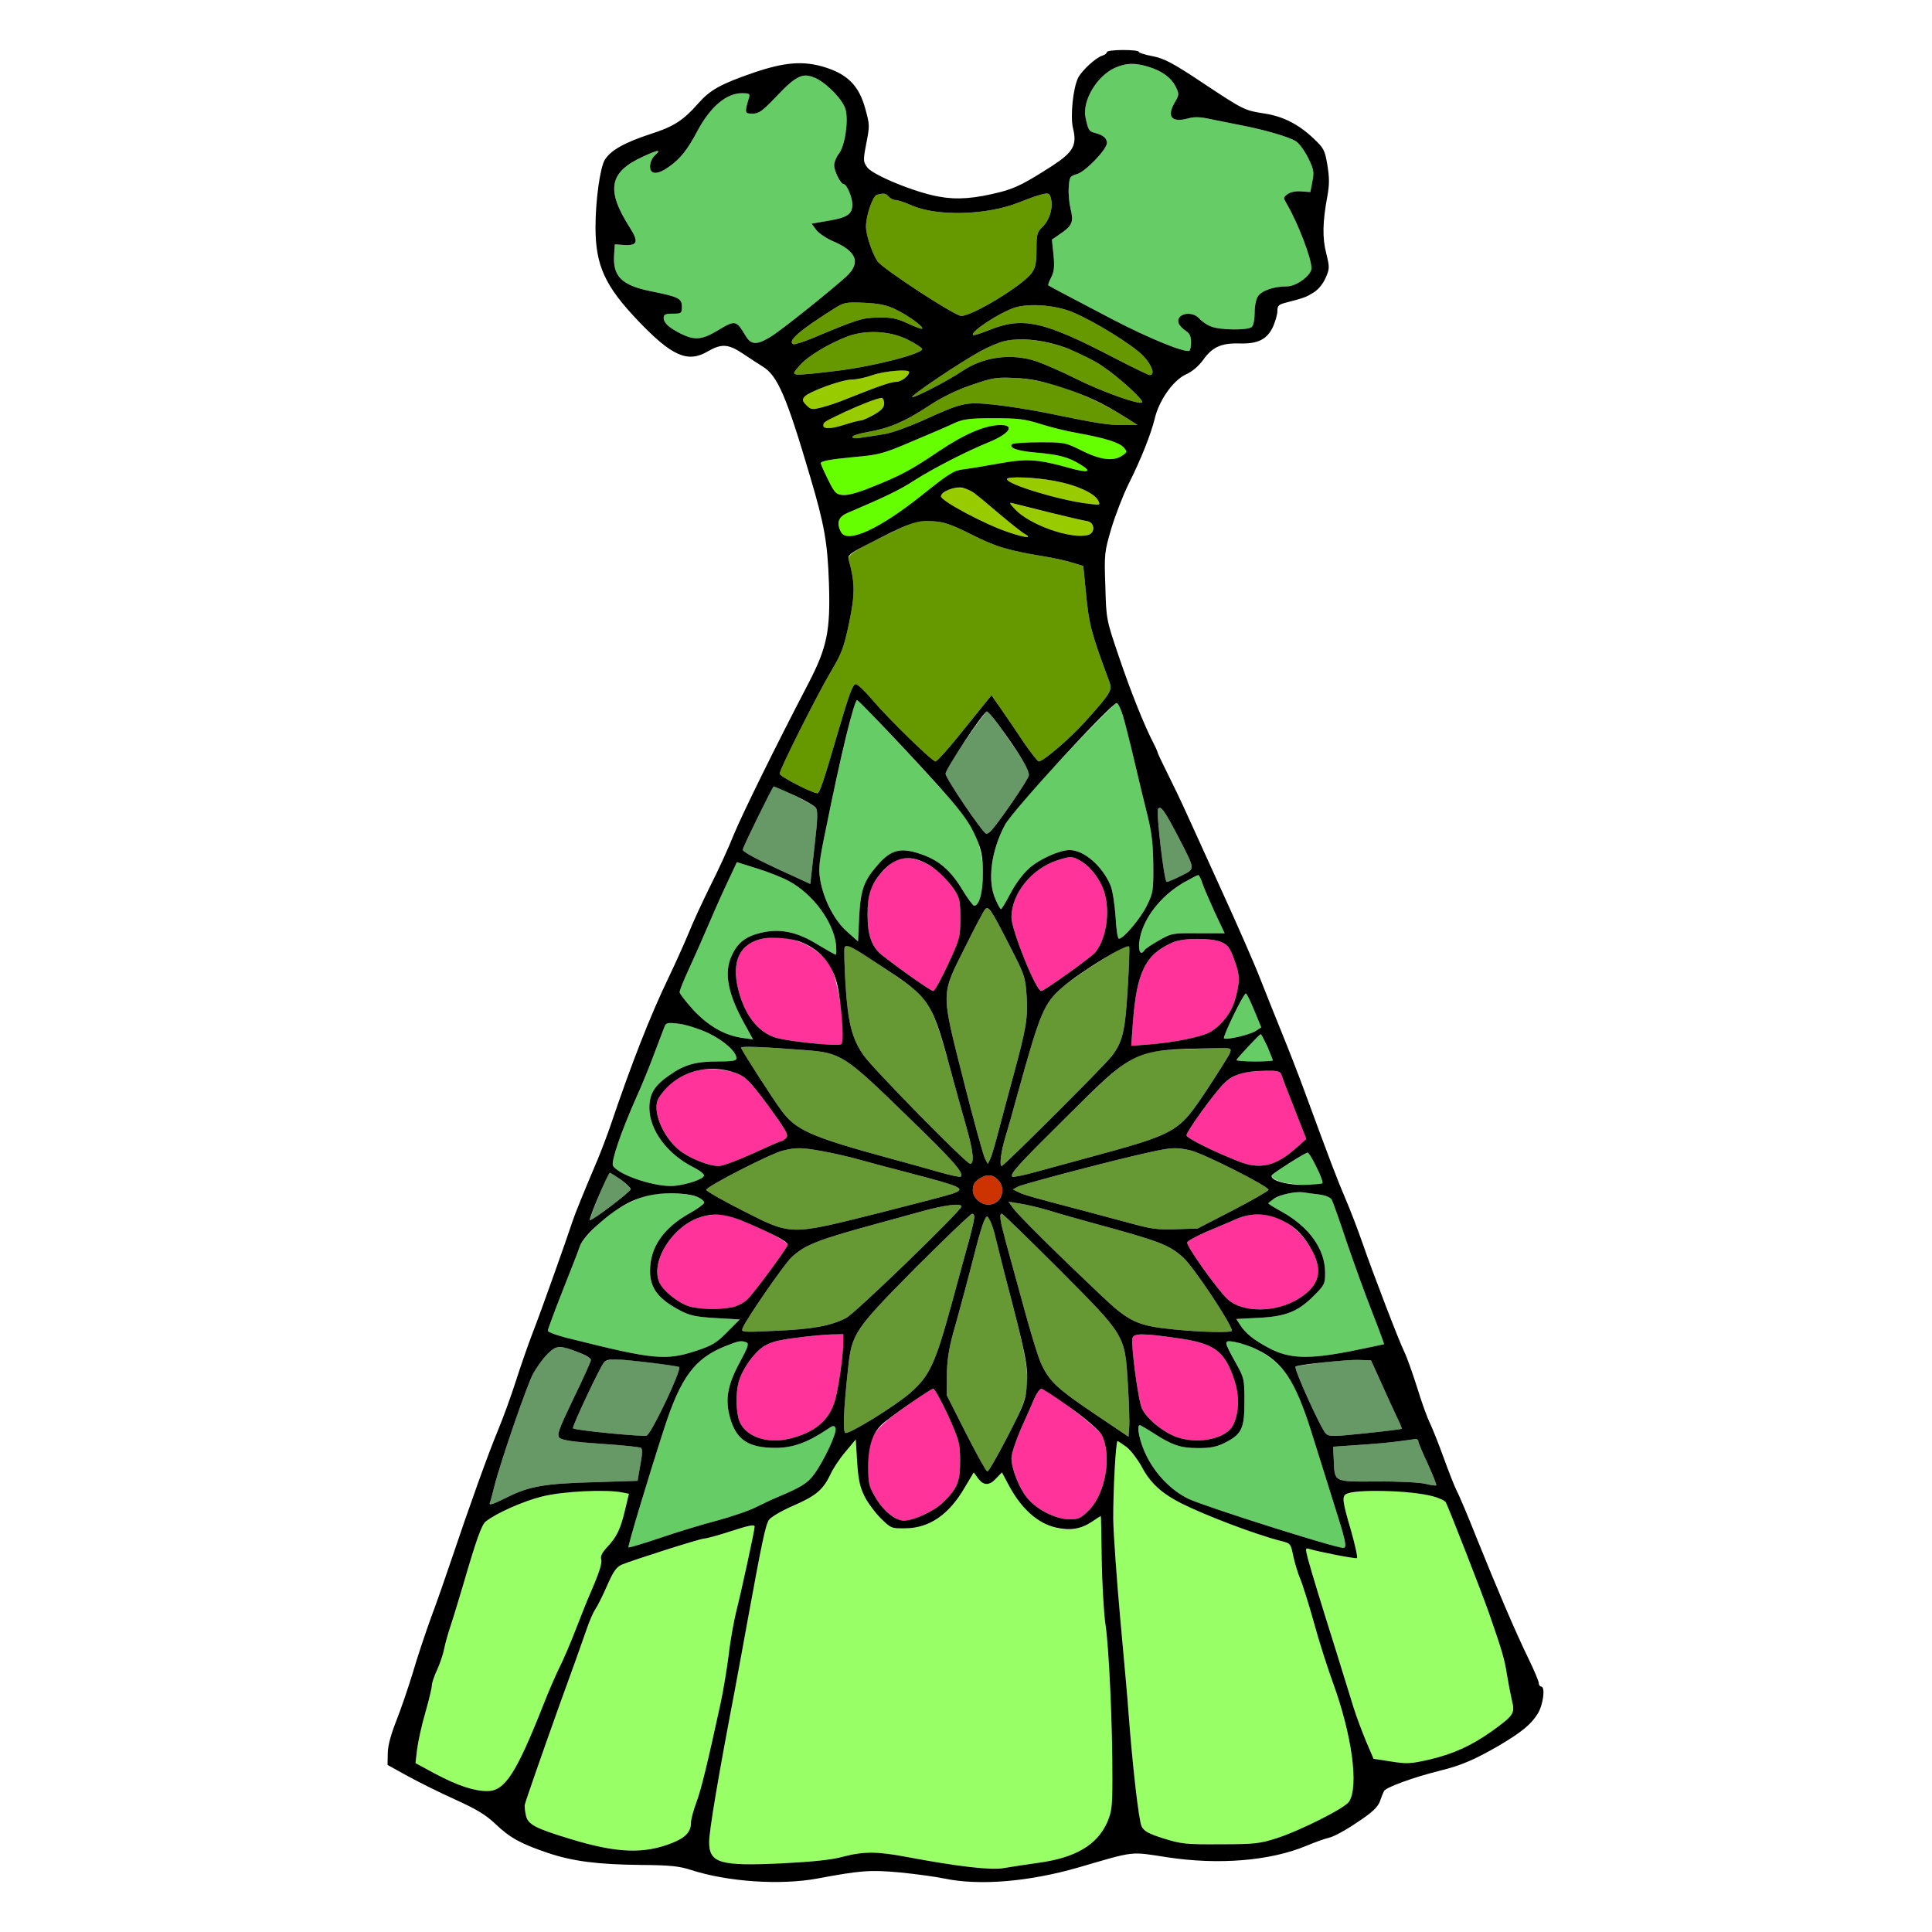 <?xml version="1.0" encoding="utf-8"?>
<!-- Generator: Adobe Illustrator 21.0.0, SVG Export Plug-In . SVG Version: 6.00 Build 0)  -->
<svg version="1.1"
	 id="svg138" inkscape:version="0.92.2 5c3e80d, 2017-08-06" sodipodi:docname="73 #18908.svg" xmlns:cc="http://creativecommons.org/ns#" xmlns:dc="http://purl.org/dc/elements/1.1/" xmlns:inkscape="http://www.inkscape.org/namespaces/inkscape" xmlns:rdf="http://www.w3.org/1999/02/22-rdf-syntax-ns#" xmlns:sodipodi="http://sodipodi.sourceforge.net/DTD/sodipodi-0.dtd" xmlns:svg="http://www.w3.org/2000/svg"
	 xmlns="http://www.w3.org/2000/svg" xmlns:xlink="http://www.w3.org/1999/xlink" x="0px" y="0px" viewBox="0 0 850 850"
	 style="enable-background:new 0 0 850 850;" xml:space="preserve">
<style type="text/css">
	.st0{fill:none;}
	.st1{fill:#66CC66;}
	.st2{fill:#669900;}
	.st3{fill:#99CC00;}
	.st4{fill:#66FF00;}
	.st5{fill:#669966;}
	.st6{fill:#FF3399;}
	.st7{fill:#669933;}
	.st8{fill:#CC3300;}
	.st9{fill:#99FF66;}
</style>
<sodipodi:namedview  bordercolor="#666666" borderopacity="1" gridtolerance="10" guidetolerance="10" id="namedview140" inkscape:current-layer="svg138" inkscape:cx="1037.7486" inkscape:cy="668.20025" inkscape:pageopacity="0" inkscape:pageshadow="2" inkscape:window-height="978" inkscape:window-maximized="1" inkscape:window-width="1920" inkscape:window-x="0" inkscape:window-y="1" inkscape:zoom="0.58897835" objecttolerance="10" pagecolor="#ffffff" showgrid="false">
	</sodipodi:namedview>
<g id="g136" transform="translate(0,0) scale(1,1)">
	<path id="path4" class="st0" d="M0,0h425h425v425v425H425H0V425V0z M494,22c-3.8,0-7,0.4-7,0.9s-0.9,1.3-2.1,1.6
		c-2.9,1-8.7,6.3-10.5,9.6c-2.3,4.4-3.6,17.3-2.3,22.4c1.8,7.3,0.1,10.4-8.9,16.3c-12.1,7.8-16.3,9.9-22.7,11.6
		c-11.7,3-19.4,3.6-27.5,2.1c-10.3-1.8-28.8-9.4-31.4-12.8c-1.8-2.5-1.9-3-0.6-9.9c1.7-8.7,1.7-8.7-0.4-16.3
		c-2.8-10-7.9-15-18.3-18.1c-9.2-2.7-17.3-2-30.8,2.6c-14.5,5-19.1,7.6-24.3,13.5c-6.6,7.5-10.8,10.2-20.8,13.4
		c-11.6,3.8-17.7,7.2-20.3,11.4c-2.1,3.5-4.1,17.9-4.1,29.6c0,16.9,4.1,25.9,18.8,41.3c14.8,15.5,21.8,18.6,30.6,13.4
		c5.9-3.4,8.9-3.3,15,0.7c2.8,1.9,7,4.6,9.2,6c6.5,4,10.4,13,20.8,48.3c6.3,21.2,7.7,29.1,8.3,46.9c0.7,21.1-0.8,28.4-9.2,44.5
		c-14.4,27.6-28.9,57.1-32.7,66.3c-2.2,5.6-6.9,15.8-10.4,22.7c-3.4,6.9-7.6,15.9-9.2,20c-1.7,4.1-5.7,13.1-9,20
		c-8.1,16.8-16.3,37.7-25.7,65.5c-1.3,3.8-3.8,10.4-5.5,14.5c-6,14.1-10.2,24.5-11,27c-2.5,7.7-14.3,40.9-17.5,49
		c-2,5.2-5.4,14.9-7.5,21.5c-2.1,6.6-5.7,16.5-8,22c-4.2,10.1-12.4,32.9-20.5,57c-2.4,7.1-6.3,18.4-8.8,25
		c-2.4,6.6-6.1,17.6-8.1,24.5c-2.1,6.9-5.4,16.5-7.4,21.5c-2.3,5.9-3.6,10.7-3.6,14l-0.1,5l8.5,4.7c4.7,2.6,14.1,7.3,21,10.4
		c9.7,4.4,13.7,6.8,18,10.9c6.4,6.1,11.2,8.7,23,12.7c11,3.7,21.9,5.1,41,5.3c12.8,0.1,16.7,0.5,22,2.2c16,5.2,39.2,6.8,55.5,3.8
		c19.3-3.6,23.3-3.9,36.5-2.7c7,0.7,15.8,1.9,19.6,2.7c15.3,3.2,37.1,1.4,58.9-4.9c25.3-7.4,22.6-7,38.9-4.5
		c22.8,3.5,45.5,1.6,61.3-5c3.8-1.6,8.3-3.2,10.1-3.6c1.9-0.4,7.3-3.3,12.1-6.6c6.6-4.3,9.1-6.7,10.1-9.1c0.6-1.8,1.5-4,1.9-4.8
		c0.9-1.7,13.1-6.1,24.7-9c16.5-3.9,37.3-16.1,42.9-25c2.5-4,3.5-12,1.5-12c-0.5,0-1-0.7-1-1.5s-2-5.6-4.5-10.7
		c-5.8-11.9-13.8-30.7-22.7-52.8c-3.8-9.6-7.8-19.1-8.9-21.1c-1-2-3.6-8.6-5.8-14.7c-2.2-6.1-4.9-12.8-5.9-14.9
		c-1.1-2.1-3.7-9.2-5.7-15.8c-2.1-6.6-4.6-13.6-5.6-15.6c-2.3-4.6-14-35.1-18.6-48.4c-1.9-5.5-5.2-14.1-7.3-19
		c-3.7-8.6-6.7-16.5-18.1-47.5c-2.7-7.4-7.2-18.9-9.9-25.5c-2.7-6.6-6.9-17.2-9.4-23.5c-2.4-6.3-10.7-25.2-18.4-42
		c-7.6-16.8-14.7-32.3-15.7-34.5c-1-2.2-3.9-8.3-6.5-13.5c-2.6-5.2-4.8-9.8-4.8-10.3c-0.1-0.4-0.8-2-1.7-3.7
		c-4.2-8.1-10.2-23.2-15.2-38c-5.6-16.5-5.6-16.5-6-31.2c-0.5-14.2-0.4-14.9,2.7-25.5c1.8-5.9,5.2-14.7,7.6-19.5
		c5.4-10.8,9.7-21.6,11.4-28.5c1.9-8.1,8-16.8,13.6-19.5c3-1.3,5.8-3.8,7.7-6.4c4-5.7,8-7.5,15.9-7.3c8.2,0.3,12.3-1.8,14.9-7.4
		c1-2.3,1.9-5.4,1.9-6.9c0-2.4,0.6-2.9,4.3-3.8c7.6-2,8.2-2.2,11.6-4.3c2-1.2,4.1-3.7,5.3-6.4c1.8-4.1,1.8-4.6,0.3-10.8
		c-1.8-6.9-1.6-14,0.5-25.3c0.9-4.9,0.9-8,0-13.5c-1.1-6.7-1.6-7.5-6-11.7c-6.5-6.2-13.3-9.7-21.3-11c-9.2-1.4-9.4-1.5-27.5-13.5
		c-13.5-9-17.1-10.8-22.2-11.8c-3.3-0.6-6-1.5-6-1.9C501,22.3,497.9,22,494,22z"/>
	<path id="path6" class="st1" d="M505.3,29.4c6,1.8,10,4.8,12,8.8c1.5,3.1,1.5,3.5-0.3,6.6c-3.9,6.5-1.6,9.3,5.7,7.3
		c2.8-0.8,5.6-0.7,10.8,0.5c3.9,0.8,9.5,1.9,12.5,2.5c10,1.9,21.5,5.2,24.2,7.1c1.5,1,3.9,4.3,5.4,7.4c2.4,4.9,2.6,6.1,1.8,10.2
		l-0.9,4.7l-4-0.3c-2.4-0.2-4.8,0.3-6,1.2c-2,1.5-2,1.5-0.1,4.8c4.8,8.3,10.6,23.5,10.6,27.8c0,3.1-6.6,8-10.8,8
		c-5.6,0-11,1.8-12.7,4.3c-0.9,1.2-1.5,4.3-1.5,7.2c0,2.8-0.5,5.6-1.2,6.3c-1.6,1.6-14.1,1.5-18.1-0.2c-1.8-0.7-4.1-2.3-5.1-3.5
		c-3.3-3.7-10.6-2-9,2.2c0.3,0.9,1.7,2.3,3,3.2c1.8,1.1,2.4,2.5,2.4,5c0,1.8-0.3,3.6-0.7,3.8c-1.8,1.1-17.9-5.5-33.3-13.5
		c-23.3-12.2-28.4-14.9-28.8-15.3c-0.2-0.2,0.4-1.8,1.3-3.5c1.3-2.6,1.5-4.7,1-9.9l-0.7-6.7l4.1-2.8c4.9-3.4,5.5-5.1,4.1-10.8
		c-0.6-2.4-1-6.6-0.8-9.3c0.3-4.6,0.5-5,3.6-5.9c3.7-1,13.2-10.9,13.2-13.7c0-2.1-1.7-3.5-5.2-4.4c-2.7-0.7-3-1.2-4.2-6.7
		c-1.6-7.3,4.9-18.3,12.8-21.9C495.3,27.7,499.2,27.5,505.3,29.4z"/>
	<path id="path8" class="st1" d="M359.3,34.6c5.1,2.6,11.6,9.5,12.7,13.5c1.4,5.1-0.3,16.2-2.9,19.5c-1.2,1.5-2.1,3.8-2.1,5.1
		c0,2.6,2.9,8.3,4.2,8.3s3.8,5.8,3.8,8.9c0,4.3-2.1,5.8-10.4,7.2l-7.5,1.3l1.9,2.6c1.1,1.5,4.3,3.7,7.2,5
		c10.8,4.5,12.7,9.6,6.1,15.7c-6.8,6.2-27.8,23-32.8,26.2c-6.4,4-9,4-11.5-0.2c-4.1-6.9-4.5-7-12.4-2.2c-6.7,4-10,4.3-15.9,1.4
		c-5.5-2.8-7.7-4.8-7.7-7.1c0-1.4,0.8-1.8,4-1.8c3.8,0,4-0.2,4-3c0-3.7-1.3-4.4-13.8-6.9c-12.8-2.6-16.7-6.6-16-16.2l0.3-4.4
		l4.3,0.3c5.7,0.3,6.2-1.5,2.4-7.5c-10.7-16.7-9.3-24.6,5.7-31.4c6.9-3.2,8.3-3.3,5.1-0.4c-1.1,1-2,3.1-2,4.7c0,3.8,3.4,3.8,8.7-0.1
		c4.8-3.5,7.8-7.3,12.2-15.6c5.7-10.6,12.7-16.5,19.6-16.5c3,0,3.5,0.3,3.1,1.7c-2.1,7.1-2,7.3,1.5,7.3c2.8,0,4.3-1.1,10.4-7.5
		c3.8-4.1,8.1-7.9,9.5-8.4C354.6,32.7,355.7,32.8,359.3,34.6z"/>
	<path id="path10" class="st2" d="M391,86.5c0.7,0.8,2,1.5,3,1.5s4.2,1.1,7.2,2.4c11.2,4.9,32.9,4.3,47-1.3c4.2-1.7,9-3.4,10.7-3.7
		c2.6-0.6,3-0.3,3.6,2.5c0.8,4-0.9,9.2-4,12.1c-2.2,2.1-2.5,3.2-2.5,9.8c0,5.9-0.4,8-2.1,10.3c-3.8,5.4-26,18.9-31,18.9
		c-2.8,0-34.5-20.7-36.8-24c-2.3-3.3-5.1-11.6-5.1-15.3c0-4.9,3-13.5,4.8-14C388.9,84.9,389.7,85,391,86.5z"/>
	<path id="path12" class="st2" d="M380,133.2c6.6,0.3,9.8,0.9,14,2.9c5.3,2.5,12.5,7.7,11.7,8.5c-0.2,0.3-3.1-0.8-6.3-2.3
		c-4.7-2.2-7.3-2.7-12.9-2.6c-7.1,0.1-8.8,0.6-29.3,9.2c-4.1,1.7-7.8,2.8-8.3,2.5c-2.4-1.4,2.7-5.9,17.4-15.2
		C371.3,133,371.8,132.9,380,133.2z"/>
	<path id="path14" class="st2" d="M471.8,137.3c9.7,4,26.9,14.7,31.3,19.4c3.8,4.1,5.2,8.3,2.7,8.3c-0.6,0-7.6-3.4-15.5-7.5
		C459,141.2,450,139.2,435,145.3c-3.5,1.4-6.6,2.4-6.9,2.1c-1.4-1.3,11.5-9.8,18.2-12C452.7,133.3,464.2,134.2,471.8,137.3z"/>
	<path id="path16" class="st2" d="M399.5,149.5c3.2,1.6,6,3.4,6.2,4c0.6,2-20.8,7.6-37.1,9.6c-8.7,1.1-16.8,1.9-17.9,1.7
		c-1.9-0.3-1.9-0.6,1.2-4.1c3.6-4.1,13-9.7,21.3-12.8C381.3,145,391.9,145.6,399.5,149.5z"/>
	<path id="path18" class="st2" d="M484.9,161c7.3,4.9,18.3,14.9,17.6,16c-0.8,1.4-18.1-4.8-29.4-10.5c-6-3-13.6-6.3-17-7.5
		c-11.1-3.7-23.3-2.1-32.8,4.3c-6.2,4.2-21.3,12-22,11.4c-0.6-0.7,20.7-15,29.9-20.1c3.6-2,8.6-4.1,11-4.6
		C453.8,147.5,472.1,152.2,484.9,161z"/>
	<path id="path20" class="st3" d="M400,163.7c0,1.6-3.5,4.3-5.7,4.3c-2.3,0-7.5,1.8-21.8,7.5c-3.3,1.4-8.1,3-10.8,3.7
		c-4.4,1.1-4.9,1.1-6.9-0.9c-1.8-1.8-1.9-2.5-0.9-3.7c1.9-2.3,16.5-7.6,20.8-7.6c2.1,0,6.3-0.9,9.3-2
		C389.3,163.2,400,162.3,400,163.7z"/>
	<path id="path22" class="st2" d="M446.5,166.3c14.5,0.7,32.2,7,49,17.5l5,3.2h-6.6c-6.6,0-10.6-0.6-34.4-5.5
		c-6.6-1.3-16.7-2.9-22.5-3.5c-12.3-1.2-13.4-1-31,7c-6.3,2.8-14,5.6-17,6c-3,0.5-7.4,1.2-9.7,1.5c-2.7,0.5-4.3,0.4-4.3-0.3
		c0-0.5,3-1.5,6.6-2.1c9.7-1.7,16.3-4.5,26.5-11.2c6.2-4.1,12.5-7.2,19.3-9.5C436.6,166.2,438.3,165.9,446.5,166.3z"/>
	<path id="path24" class="st3" d="M389,177.4c0,1.8-1.1,3.1-4.4,5c-2.5,1.4-5.1,2.6-5.9,2.6c-0.8,0-4.2,0.9-7.6,2
		c-6,1.9-9.5,1.8-8.8-0.3c0.2-0.6,1-1.4,1.8-1.8c3.9-2.1,14.9-7,18.4-8.3C388.1,174.6,389,174.7,389,177.4z"/>
	<path id="path26" class="st4" d="M437.2,184c10.9,0,13.8,0.4,20.5,2.5c4.3,1.4,11.6,3.2,16.3,4c12,2.2,18.4,4.1,20.4,6.4
		c1.6,1.8,1.6,2-0.6,3.5c-3.8,2.7-9.6,2-17.8-2.1c-7.4-3.7-7.7-3.7-18.8-3.7c-6.1,0-11.5,0.4-11.9,0.8c-1.6,1.6,2.2,3,10.4,3.7
		c10.3,0.9,14.4,2,19.7,5.3c5.3,3.2,3.4,3.8-4.9,1.5c-13.9-3.9-18.7-4.2-30.9-2c-6.1,1.1-13.2,2.3-15.8,2.6c-4.2,0.5-6.5,2-18,11.2
		c-18.9,15.1-33,21.6-35.8,16.4c-2.1-4-1.2-6.7,2.8-8.4c16.9-7.2,23.1-10.2,29.4-14.3c8.1-5.2,22.9-12.8,32.7-16.8
		c9.1-3.7,11.9-7.6,5.3-7.6s-15.8,3.9-27.1,11.5c-12.3,8.3-16.7,10.7-29.8,15.9c-5.8,2.4-10.4,3.6-12.5,3.4c-3-0.3-3.6-0.9-6.5-6.8
		c-1.8-3.6-3.2-6.8-3.2-7.1c-0.1-1.1,3.9-1.8,15.5-2.9c10-0.9,12.1-1.4,24.9-6.9c7.7-3.2,16-6.8,18.5-8
		C423.8,184.4,426.5,184,437.2,184z"/>
	<path id="path28" class="st3" d="M464.1,211.6c9.3,1.7,17.3,5.3,19,8.5c1.1,2.2,1,2.2-4.4,1.5c-12.2-1.4-35.7-8.5-35.7-10.8
		C443,209.5,455.2,209.9,464.1,211.6z"/>
	<path id="path30" class="st3" d="M428.6,216.9c1.2,0.9,6.2,5,11.2,9.3c5,4.2,9.9,8.1,10.9,8.6c3.9,2.2,0.4,1.9-7.2-0.7
		c-10.2-3.4-29.5-13.7-29.5-15.7c0-0.8,1.5-2.1,3.3-2.9C420.9,213.9,425.4,214.4,428.6,216.9z"/>
	<path id="path32" class="st3" d="M445.5,221.4c4.4,1.3,30.2,7.5,32.5,7.8c3.7,0.4,4.1,5.3,0.6,6.2c-7.6,1.9-25.7-4.5-32.1-11.4
		C444.1,221.4,443.9,220.9,445.5,221.4z"/>
	<path id="path34" class="st2" d="M410,229.3c5.4,0.3,8.3,1.3,17.5,5.9c10.7,5.4,16,7,32.5,9.7c3.6,0.6,8.8,1.7,11.6,2.6l5,1.5
		l1.3,13.2c1.3,13,2.3,16.5,10.3,38.1c1.2,3.4,0.3,4.9-10.6,17C470.7,325,459,335,457,335c-0.5,0-3.6-4-6.9-8.8
		c-3.2-4.9-7.7-11.4-9.9-14.6l-4-5.7l-11.7,14.5c-6.4,8.1-12.2,14.6-12.9,14.6c-1.5,0-20.3-18.3-28-27.3c-3.1-3.7-6.3-6.7-7.1-6.7
		c-1.3,0-2.8,4-7.8,21c-6.5,22.3-8.1,27-9.1,27c-2.2,0-16.6-7.4-16.6-8.6c0-1.9,16.5-34.7,22.6-45c4.7-7.9,5.7-10.5,8-21.5
		c2.6-12.5,2.6-17.5-0.2-27.6c-0.6-2.3,2.5-4.3,22.1-13.6C402.7,229.3,404.1,229,410,229.3z"/>
	<path id="path36" class="st1" d="M377.1,308c1,0,41.4,43.4,46.1,49.6c6.3,8.4,9.2,16.5,9.2,26.4c0.1,8.3-1.5,14.4-3.8,14.5
		c-0.5,0-2.9-3.2-5.3-7.2c-5.1-8.4-10.1-12.7-17.8-15.4c-9.1-3.2-13.4-2.2-19.3,4.6c-6.1,6.9-7.6,11-8.2,22.9l-0.5,10.8l-4.7-4.2
		c-5.6-4.8-10.4-14.1-11.9-22.7c-0.9-5.1-0.6-7.9,2.5-22.8c3.9-19.4,7.7-36.2,10.8-48.3C375.3,311.7,376.6,308,377.1,308z"/>
	<path id="path38" class="st1" d="M491.4,309.3c1.4,0.5,3.5,7.6,7.6,25.2c1.8,7.7,4.4,18.5,5.8,24c1.9,7.7,2.5,12.8,2.6,22
		c0.1,11.3-0.1,12.4-2.8,17.9c-2.8,5.7-10.3,14.6-12.3,14.6c-0.6,0-1.2-4.1-1.5-9.8c-0.4-5.5-1.3-11.4-2.2-13.6
		c-3.6-8.6-11.7-15.6-18-15.6c-4.4,0-13.2,3.9-17.8,8c-2.6,2.3-6.1,6.9-8.2,11c-2,3.8-3.9,7-4.2,7c-0.3,0-1.4-1.9-2.4-4.3
		c-3.7-8-2-21.3,4.2-32.9c2.1-3.9,10.3-13.5,25.6-29.8C480.2,319.7,490.8,309.1,491.4,309.3z"/>
	<path id="path40" class="st5" d="M434.2,313c0.9,0,6.2,7.2,13.7,18.3c3.8,5.6,5.1,8.5,4.7,10c-0.5,2.1-12.8,20.1-16.4,24
		c-0.8,1-1.9,1.6-2.3,1.5c-1.8-0.6-17.9-24.5-17.9-26.4c0-1.1,3.9-7.8,8.8-14.7C429.6,318.7,433.8,313,434.2,313z"/>
	<path id="path42" class="st5" d="M340.4,346c1.6,0,17.3,7.9,18.4,9.2c1.1,1.3,1,4.5-0.5,17.7l-1.8,16l-15-6.9
		c-9.4-4.4-14.9-7.4-14.7-8.2c0.2-0.7,3.2-7.3,6.7-14.6C337,352,340.1,346,340.4,346z"/>
	<path id="path44" class="st5" d="M518.3,368c7.7,15,7.7,14.1,1.4,17.3c-3,1.5-5.8,2.7-6.4,2.7c-1.1,0-4.7-30.5-3.8-32.1
		C510.6,354.2,512.3,356.5,518.3,368z"/>
	<path id="path46" class="st6" d="M419.9,391.5c2.3,3.5,2.6,5,2.6,12.5c0,8.3-0.2,9-5.4,20.3c-3,6.4-5.9,11.7-6.5,11.7
		c-1,0-12.9-8.3-22.2-15.5c-4.8-3.7-6.7-8.7-6.7-18c0-5,0.5-9.3,1.5-11.6c2.1-4.8,7.6-10.9,11.3-12.5
		C401.7,375.2,413.2,381.1,419.9,391.5z"/>
	<path id="path48" class="st6" d="M474.8,378.4c4,2.1,7.8,6.5,10.1,11.6c3.9,8.6,2.4,22.4-3.1,29.1c-1.9,2.2-22.4,16.9-23.7,16.9
		c-2.3,0-13.1-26.8-13.1-32.4c0-10.5,9-21.6,20.5-25.2C470.8,376.7,471.6,376.7,474.8,378.4z"/>
	<path id="path50" class="st1" d="M324.2,379.3l8.9,2.8c4.9,1.5,11.2,4,14.1,5.6c10.5,5.7,19.4,17.8,20.6,27.8
		c0.2,2.5,0.2,4.5-0.1,4.5c-0.4,0-3.9-2-7.9-4.4c-9.2-5.7-16.6-7.2-25.1-5.2c-6.6,1.6-10.2,4.3-12.8,10.1
		c-3.5,7.5-1.7,16.9,5.9,30.4l3.5,6.4l-4.9-0.7c-7.7-1.1-14.9-5.3-21.5-12.4c-3.2-3.6-5.9-7-5.9-7.7c0-0.7,1.8-5.3,4.1-10.2
		c2.2-4.8,5.9-13.1,8.1-18.3c2.2-5.2,6-13.8,8.5-19.1L324.2,379.3z"/>
	<path id="path52" class="st1" d="M527.2,385c0.3,0,1.2,1.6,1.8,3.6c0.7,2.1,3.2,7.8,5.5,12.9l4.3,9.1h-11.7
		c-11.4-0.1-11.7,0-17.3,3.2c-3.2,1.8-6,3.7-6.3,4.3c-1.6,2.4-2.7,0.6-2.3-3.5c1.1-9.7,9-20.3,19.9-26.5
		C524.1,386.4,526.8,385,527.2,385z"/>
	<path id="path54" class="st7" d="M443.9,415.5c7,13.6,7.2,14.2,7.8,23c0.5,9.8-0.1,13.6-6.2,36c-1.9,7.1-4.7,17.4-6.1,22.8
		c-1.4,5.4-3,11-3.6,12.3l-1.2,2.5l-1.3-2.5c-0.7-1.4-5-16.8-9.4-34.3c-10-39.6-10-37.2,0.6-58.4c4.2-8.5,8.2-16,8.8-16.7
		C434.8,398.3,435.8,399.6,443.9,415.5z"/>
	<path id="path56" class="st6" d="M365.5,425.4c3.5,6,7.1,32.5,4.6,34c-1.6,1-23.8-1.2-29.2-3c-7.4-2.4-13.2-9.8-16-20.7
		c-3.3-12.7,0.5-20.7,10.9-22.8C347.3,410.7,360,416.1,365.5,425.4z"/>
	<path id="path58" class="st6" d="M537.2,414.4c3,1.3,3.9,2.5,5.8,7.8c2.6,6.9,2.6,9.6,0.4,17.5c-1.6,5.7-5.6,11-10.7,14.2
		c-3.7,2.2-15.6,4.7-27.1,5.6l-7.9,0.6l0.7-9.8c1.7-22.8,5.5-30.4,17.6-35.7C520.5,412.6,532.7,412.6,537.2,414.4z"/>
	<path id="path60" class="st7" d="M496.8,416.5c0.2,0.8-0.1,9.4-0.7,19c-1.1,18.3-2.2,23-7.1,29.3c-3.6,4.6-47.3,48.2-48.3,48.2
		c-1.1,0-0.3-6.5,1.7-13c0.8-2.5,3.1-10.6,5.1-18c10.2-36.8,11.7-40.5,20-47.7c2.7-2.4,10.4-7.7,17-11.8
		C493.4,416.9,496.6,415.3,496.8,416.5z"/>
	<path id="path62" class="st7" d="M373.1,416c1.4,0,26.4,16.7,30.6,20.3c5.7,5,8.4,11.6,15.8,39.2c1.5,5.5,4,14.6,5.6,20.1
		c3.1,10.9,3.7,16.4,1.7,16.4c-1.6,0.1-42.8-41.9-46.7-47.5c-5.3-7.5-7-14.3-8.1-31.2c-0.5-8.6-0.7-16-0.4-16.5
		C371.9,416.4,372.6,416,373.1,416z"/>
	<path id="path64" class="st1" d="M548.1,437.1c0.4-0.1,2,3.3,3.7,7.4l3.1,7.5l-2.3,1.5c-2.7,1.8-13.2,4.2-14.1,3.3
		c-0.4-0.3,1.5-4.9,4.2-10.1C545.3,441.4,547.8,437.1,548.1,437.1z"/>
	<path id="path66" class="st1" d="M298.7,450.4c10.4,1.2,25.3,10.1,25.3,15.2c0,1.1-1.8,1.4-8.4,1.4c-9.4,0-14.5,1.4-21,6
		c-6.6,4.5-8.9,8.2-8.9,14.4c0,9.7,7.8,20.3,19.3,26.1c2.8,1.4,5,3.1,4.7,3.8c-0.5,1.5-6.8,3.7-12.7,4.4c-7.7,0.9-24.6-4.5-27.3-8.8
		c-1-1.7,3.5-14.9,10.3-30.2c2.2-4.8,5.6-13.1,7.6-18.5c2-5.3,4.1-10.8,4.6-12.1C293,449.9,293.4,449.8,298.7,450.4z"/>
	<path id="path68" class="st1" d="M554.7,455c0.4,0,5.3,10.7,5.3,11.5c0,0.3-3.6,0.5-8,0.5c-4.4,0-8-0.3-8-0.6c0-0.3,2.3-3,5.2-6
		C552,457.4,554.5,455,554.7,455z"/>
	<path id="path70" class="st7" d="M354.2,462c15.8,1.2,17.4,2.2,44.7,28.8c20.8,20.1,25.3,25.3,23.8,26.9c-0.3,0.3-4.5-0.6-9.4-2
		c-4.8-1.4-14.9-4.2-22.3-6.2c-34.1-9.3-40.9-12.3-47.2-20.9c-4-5.4-17.8-26.9-17.8-27.7C326,460.2,336.5,460.6,354.2,462z"/>
	<path id="path72" class="st7" d="M533.7,461.2c8.2-0.2,8.2-0.2,7.4,2.1c-0.5,1.2-5,8.4-10,16c-12.8,19.2-12.8,19.3-54.1,30.5
		c-6.3,1.7-15.9,4.3-21.3,5.8c-5.3,1.5-10,2.4-10.3,2.1c-1.2-1.2,2.3-5,23.9-26.4c26.9-26.7,29.6-28.4,46.2-29.4
		C521,461.6,529.2,461.3,533.7,461.2z"/>
	<path id="path74" class="st6" d="M324.8,472.5c3.5,1.5,5.6,3.7,13.3,14.1c7.5,10.3,8.9,12.7,7.9,13.9c-0.7,0.8-1.6,1.5-2.1,1.5
		s-6.2,2.5-12.7,5.5s-13.3,5.5-15,5.5c-4.5,0-13.1-3.5-17.5-7.1c-7.4-6.1-12-17.8-8.9-22.8c4-6.5,9.1-10.1,16.9-12.1
		C311.7,469.8,319.5,470.4,324.8,472.5z"/>
	<path id="path76" class="st6" d="M556.8,471.1c5.1-0.1,6.4,0.2,6.9,1.6c0.3,1,2.9,7.8,5.8,15.1l5.2,13.3l-4.6,4.1
		c-8.9,7.9-15.8,9.5-25.3,5.7c-10.9-4.3-22.8-10.2-22.8-11.4c0-1.7,12.4-18.9,16.7-23c2.1-2,5.2-3.8,7.7-4.4
		C548.6,471.6,553.3,471.2,556.8,471.1z"/>
	<path id="path78" class="st7" d="M351,505.1c3.8-0.2,17.4,2.4,27.5,5.2c5,1.4,14.4,3.9,21,5.6c24.1,6.3,25.5,7,19.8,9.2
		c-1.6,0.6-16.1,4.4-32.3,8.5c-39.9,10-38.6,10-60.1-0.9c-8.9-4.5-16.2-8.7-16.2-9.2c-0.1-1.4,28.8-16.2,33.8-17.3
		C346.7,505.6,349.6,505.2,351,505.1z"/>
	<path id="path80" class="st7" d="M523.7,506.1c5.9,1.4,34.8,16,34.4,17.4c-0.1,0.5-7.2,4.6-15.7,9l-15.5,8l-9.3,0.3
		c-7.7,0.3-11.1-0.1-18.7-2.2c-5.2-1.4-14.6-3.9-20.9-5.6c-24-6.3-27.6-7.3-29.9-8.5l-2.5-1.2l2.2-1.2c2.2-1.2,43.8-12.1,57.7-15.1
		C515.3,504.8,517.5,504.7,523.7,506.1z"/>
	<path id="path82" class="st1" d="M575.3,507.1c1-0.1,7.2,12.7,6.5,13.5c-1.5,1.4-15.4,0.7-19.2-1c-4.7-2-4.5-2.2,5.2-8.2
		C571.5,509.1,574.8,507.2,575.3,507.1z"/>
	<path id="path84" class="st5" d="M268.3,516c1.4,0,9.2,6.1,9.2,7.2c0,1.1-17.4,14.3-18,13.6c-0.1-0.2,1.6-4.9,3.9-10.5
		C265.6,520.6,267.8,516,268.3,516z"/>
	<path id="path86" class="st8" d="M439,519c4.1,4.1,1.5,11-4.2,11c-3.4,0-6.8-3.1-6.8-6.3c0-2.7,0.9-4,3.5-5.5
		C434.5,516.5,436.8,516.8,439,519z"/>
	<path id="path88" class="st1" d="M573.5,524.6c1.1,0.2,4.1,0.6,6.7,0.9c3,0.4,5.1,1.3,5.7,2.3c0.5,0.9,3.5,9.3,6.6,18.7
		c3.2,9.3,8.2,23.2,11.2,30.8s5.3,13.9,5.2,14.1c-0.2,0.1-6.9,1.5-14.8,3.1c-18.6,3.6-26.8,3.3-35.6-1.3
		c-6.8-3.6-10.5-6.5-12.9-10.3l-1.7-2.6l9.8-0.5c12-0.6,17.3-2.7,24.3-9.7c4.8-4.8,5-5.3,5-10.3c-0.1-10.2-6.8-19.7-18.7-26.5
		c-3.5-1.9-6.3-3.6-6.3-3.9c0-1.1,5.8-3.9,9.4-4.4C569.6,524.6,572.4,524.4,573.5,524.6z"/>
	<path id="path90" class="st1" d="M294.8,525c8.7,0,15.7,2,15,4.2c-0.3,0.7-3.1,2.8-6.4,4.6c-11.6,6.5-17.4,15-17.4,25.3
		c0,7.7,3.6,12.4,13.5,17.6c4.1,2.1,6.8,2.7,15.5,3.2l10.5,0.6L320,586c-4.7,4.8-6.7,6-13.7,8.3c-13.3,4.4-19,3.8-54.5-5.1
		c-6-1.4-10.8-3.1-10.8-3.7c0-0.6,2.9-8.4,6.4-17.3s7-17.7,7.6-19.6c1.2-3.6,9.3-11.8,16.2-16.3c2-1.4,6.3-3.5,9.5-4.9
		C285.2,525.6,288.4,525,294.8,525z"/>
	<path id="path92" class="st7" d="M443.7,528.7l4.9,0.8c2.7,0.4,8.3,1.7,12.4,2.9c4.1,1.3,12.9,3.8,19.5,5.6
		c29.8,8.1,33.7,9.6,39.9,15.1c4.5,3.9,21.6,29.6,21.6,32.4c0,0.9-14,0.6-25.5-0.6c-16.2-1.6-19.8-3.3-32.3-15.2
		c-18.5-17.5-36.3-35.1-38.4-38.1L443.7,528.7z"/>
	<path id="path94" class="st7" d="M423,530.8c0,1.8-46.8,47.1-50.8,49.1c-6.9,3.5-14.8,4.9-31,5.6c-14.6,0.7-15.2,0.6-14.5-1.1
		c1.3-3.6,18.1-27.9,21.4-31.1c6-5.6,11.3-7.7,36.9-14.7c5.2-1.4,14.2-3.9,20-5.5C415.3,530.2,423,529.2,423,530.8z"/>
	<path id="path96" class="st6" d="M317.8,534.4c6,0.5,29.5,11.5,28.7,13.4c-0.9,2.3-15.1,21.5-17.8,24c-1.4,1.3-4.2,2.8-6.4,3.3
		c-5.5,1.2-15.2,1-19.5-0.5c-5.1-1.8-11.3-7-12.8-10.6c-3.9-9.5,6.4-25.2,18.8-28.7C311.4,534.6,315.4,534.2,317.8,534.4z"/>
	<path id="path98" class="st7" d="M427.7,534c1.6,0,1,3.3-2.7,16.5c-1.5,5.5-4.2,15.4-6,22c-7.5,27.5-9.9,32.7-18.4,40.2
		c-6.4,5.7-27.3,18.6-28.7,17.7c-1.1-0.7-0.8-9.5,1.2-28.2c1.6-15.5,2.7-17.1,29.8-44.5C415.9,544.7,427.1,534,427.7,534z"/>
	<path id="path100" class="st7" d="M440.8,534c0.4,0,11.6,10.9,24.9,24.2c29.6,29.7,29.2,29,30.5,50.7c0.5,8,0.8,16.5,0.6,18.9
		l-0.3,4.3l-15.6-10.5c-15.2-10.3-18.8-13.5-22.3-20.5c-1.7-3.1-5.4-15.4-11.1-36.6c-1.4-5-3.6-13.1-5-18.2c-1.4-5-2.5-9.9-2.5-10.7
		C440,534.7,440.3,534,440.8,534z"/>
	<path id="path102" class="st6" d="M577.4,550.5c4.7,8.9,2.9,15.2-5.8,20.7c-9.9,6.4-25.1,6.5-31.6,0.3
		c-4.8-4.6-18.2-23.5-17.7-24.9c0.3-0.7,4-2.7,8.3-4.6c4.4-1.8,10.4-4.4,13.4-5.7C556.5,530.9,570.2,536.7,577.4,550.5z"/>
	<path id="path104" class="st7" d="M435.6,537.1c0.7,1.3,1.8,4.6,2.4,7.4c0.7,2.7,2.5,9.9,4,16c13,49.9,13,48.7,1.3,71.5
		c-4.4,8.5-8.4,15.5-8.9,15.4c-0.5,0-4.7-7.6-9.4-16.8l-8.5-16.8l0.1-8.7c0-6.1,0.8-11.4,2.7-18.4c3.5-12.4,7-25.6,10.2-38.1
		c1.4-5.4,3-10.8,3.7-11.9C434.2,534.7,434.3,534.7,435.6,537.1z"/>
	<path id="path106" class="st6" d="M365.8,587.1l5.2-0.1v3.3c0,5.7-2,20-3.6,25.7c-2.5,8.9-8.9,14.3-20.2,17
		c-9.7,2.3-19-0.9-21.8-7.5c-1.6-4-1.8-12.4-0.4-17.5c1.5-5.5,6.5-12.6,10.8-15.5c3.1-2,6.3-2.9,14.3-3.9
		C355.8,587.8,362.9,587.2,365.8,587.1z"/>
	<path id="path108" class="st6" d="M517.1,588.6c17.1,2.3,21.6,5.5,25.9,18.4c2.4,7.2,2.2,14.7-0.6,20.2c-2.9,5.5-14.2,8.2-23.6,5.4
		c-6-1.7-13.8-7.8-16.3-12.7c-1.7-3.1-5.1-29-4.2-31.4C499.1,586.6,502.9,586.6,517.1,588.6z"/>
	<path id="path110" class="st1" d="M328.4,590.6c1.2,0.5,0.7,2.1-3,8.9c-5.4,10-6.5,16.4-4.1,24.6c2.8,9.5,8.1,12.9,20,12.9
		c7.4,0,13.9-2.3,22.4-8c2.9-2,3.4-2,3.9-0.6c0.7,1.9-5,14.2-9.4,20.2c-2.8,3.9-5.7,5.7-15.7,9.9c-2.2,0.9-6.5,2.9-9.5,4.4
		c-3,1.6-10.9,4.3-17.5,6.1c-6.6,1.7-18,5.2-25.3,7.7c-7.4,2.5-13.5,4.3-13.7,4.1c-0.4-0.4,8.1-28.8,15.6-52
		c7.4-23,13.6-31.3,27.4-36.7C325,589.9,326.1,589.7,328.4,590.6z"/>
	<path id="path112" class="st1" d="M543.2,590.4c6.3,1,14.6,5.3,19.4,10.2c5.5,5.5,9.1,12.8,14.2,28.9c2.2,7.1,6.6,20.9,9.6,30.6
		c5.7,17.9,6.4,20.9,4.6,20.9c-3.7,0-62-18.5-68.4-21.7c-7.4-3.7-14.1-10.6-18.1-18.6c-3-5.9-4.7-13.7-3-13.7c0.2,0,3,1.6,6.1,3.6
		c8.3,5.3,11.8,6.5,19.6,6.5c5.3,0,8-0.5,11.6-2.3c7.5-3.8,8.7-6.2,8.7-18.1c0-9.8-0.1-10.4-3.6-16.7c-1.9-3.6-3.9-7.3-4.2-8.4
		C539,589.9,539.3,589.8,543.2,590.4z"/>
	<path id="path114" class="st5" d="M249,593c5.6,1.7,11,4.3,11,5.3c0,0.6-3.4,8.2-7.7,17c-6.6,13.8-7.4,16-6.1,17.3
		c1,1,6.1,1.8,18.1,2.6c9.1,0.6,17.1,1.4,17.7,1.8c0.7,0.4,0.6,2.9-0.3,7.6l-1.2,6.9l-19,0.6c-22.2,0.6-28.9,1.8-39.1,7
		c-5.6,2.8-7.4,3.3-6.9,2.1c0.4-0.9,1.3-4.4,2.1-7.7c2.7-10.6,14.5-44.9,17-49.2c3.3-5.7,7.3-10.3,9.8-11.3
		C245.5,592.6,247.6,592.6,249,593z"/>
	<path id="path116" class="st5" d="M270.3,598c4.5,0,27.9,2.8,28.5,3.4c1.2,1.2-12.2,29.4-14.3,30.2c-1.6,0.6-31.5-2.3-32.4-3.2
		c-0.6-0.6,12.1-27.4,13.7-29.1C266.5,598.6,268.6,598,270.3,598z"/>
	<path id="path118" class="st5" d="M597.4,598.3l5.8,0.2l4.3,9.5c2.3,5.2,5.4,11.9,6.8,14.9c1.5,3,2.6,5.6,2.4,5.7
		c-0.2,0.2-7.4,1.1-16.1,2c-14.1,1.5-15.9,1.5-17.3,0.1c-2.2-2.2-14.4-29.1-13.3-29.5c0.5-0.2,5.5-0.9,11.2-1.7
		C586.9,598.8,594.1,598.3,597.4,598.3z"/>
	<path id="path120" class="st6" d="M410.6,611c0.6,0,3.5,5.3,6.5,11.7c4.9,11,5.3,12.3,5.3,19.8c0.1,9.2-1.2,12.4-7.5,18.5
		c-4,3.9-12.9,8-17.3,8c-3.7,0-8.9-4.2-12.3-10c-3-5-3.3-6.1-3.3-13.9c0-13.6,1.3-15.5,19-28.1C405.7,613.7,410,611,410.6,611z"/>
	<path id="path122" class="st6" d="M458.2,611c2.6,0.1,24.8,17.1,26.5,20.3c4.6,9,1.7,25.9-5.7,33.2c-3.6,3.6-4.6,4-8.8,3.9
		c-5.9-0.1-14.2-4.3-18.3-9.4c-3.5-4.2-6.9-12.8-6.9-17.5c0-1.9,1.9-7.6,4.1-12.7c2.3-5.1,5-11.2,6-13.6
		C456.1,612.9,457.5,611,458.2,611z"/>
	<path id="path124" class="st9" d="M376.5,633.3l0.6,9.8c0.8,11.8,3.4,18,10.4,24.9c4.5,4.4,4.7,4.5,10.8,4.4
		c10.6-0.1,19.2-6,26.1-17.9l4-6.7l1.9,2.6c2.4,3.3,5,3.3,8,0l2.5-2.6l3.1,5.8c9.1,17.2,24.7,23.9,36.5,15.9c2-1.4,3.8-2.5,3.9-2.5
		s0.3,8.7,0.4,19.3c0.2,10.5,0.9,23.5,1.7,28.7c1.5,9.9,3.1,44.9,3,68c0,11.9-0.3,14.1-2.3,18.8c-4.5,10-14,15.6-30.5,17.8
		c-5.5,0.8-12.3,1.8-15.1,2.3c-5.3,1-20.2-0.7-42.5-4.9c-13.1-2.5-19.1-2.5-28.2-0.1c-5.1,1.4-13.3,2.2-26.8,2.9
		c-27.3,1.3-32-0.1-32-9.4c0-4.9,3.9-28.2,11.4-67.4c1.4-7.4,3.9-21.2,5.6-30.5c6.2-33.9,7.8-41.6,9.3-43.8c0.8-1.2,5.5-4,10.6-6.2
		c10.1-4.4,13.2-7,16.5-13.9c1.1-2.5,4.1-7,6.6-9.9L376.5,633.3z"/>
	<path id="path126" class="st5" d="M622.8,633.1c0.6,0,1.2,0.4,1.2,1s1.9,5.1,4.2,10c2.2,4.9,3.9,9.1,3.7,9.4
		c-0.3,0.2-2.5-0.1-4.9-0.7c-2.5-0.6-12-1.1-21.3-1c-19.2,0.1-18.5,0.4-18.9-9.5l-0.3-5.8l11.5-0.8c6.3-0.4,14.2-1.1,17.5-1.6
		C618.8,633.7,622.1,633.2,622.8,633.1z"/>
	<path id="path128" class="st9" d="M491.7,634c1.9,0,7.9,6.3,10.5,11.1c3.8,7.3,8.7,11.8,17.5,16.3c11.3,5.6,32.6,13.7,44,16.6
		c4.1,1,4.2,1.2,5.3,6.7c0.7,3.1,2,7.5,3,9.8s3.7,10.9,6,19.1c2.2,8.2,6.1,20.3,8.5,26.9c8.3,22.8,11.4,45.5,7,52.2
		c-2,2.9-21.4,12.7-32,16.1c-7.2,2.3-9.7,2.6-24.5,2.6c-15.1,0.1-17.2-0.1-24.9-2.5c-6.7-2.1-8.7-3.2-9.8-5.3
		c-1.3-2.4-4.1-27.4-5.8-50.1c-0.3-5-2-23.4-3.6-41c-3.1-33.7-3.7-48.7-2.4-67.3C490.9,639.1,491.4,634,491.7,634z"/>
	<path id="path130" class="st9" d="M636.1,661c1.3,2.4,15.9,39.8,19.1,49c5.6,16.1,6.8,20.1,7.8,26.8c0.6,3.7,1.6,8.8,2.2,11.4
		c1.4,5.6,0.8,6.5-8.9,13.5c-8.9,6.3-16.7,9.9-27.3,12.4c-8.3,1.9-9.9,2-16.9,0.9l-7.8-1.2l-3.2-7.5c-1.7-4.1-4.3-10.9-5.6-15.1
		c-1.3-4.2-4.8-15.6-7.8-25.2c-6.9-21.9-10.6-34.1-12.3-40.3c-1.1-4.4-1.1-4.7,0.4-4.3c4.1,1.3,20.6,4.5,21.2,4.1
		c0.4-0.3-0.8-5.7-2.6-12.1c-3.7-12.5-4-14.9-2.3-16c0.7-0.4,4.8-1,9.3-1.3C615.5,655.1,634.3,657.7,636.1,661z"/>
	<path id="path132" class="st9" d="M273.7,656.6l3,0.6l-1.7,7.1c-2,8.5-3.7,12-8,16.5c-2.1,2.3-2.9,3.9-2.5,5.2
		c0.5,1.7-0.8,5.8-5.1,15.7c-0.8,1.7-3.4,8.3-5.9,14.7c-2.4,6.3-5.8,14.2-7.5,17.5c-1.6,3.3-4.8,10.6-7,16.3
		c-11.9,30.1-16.9,37.8-24.6,37.8c-5.9,0-13.1-2.4-22.9-7.6l-8.7-4.7l0.7-6c0.4-3.3,2-10.6,3.6-16.1c1.6-5.6,2.9-11,2.9-12.1
		s1.1-4.3,2.4-7c1.2-2.8,2.6-6.8,3-9c0.4-2.2,1.8-7.2,3.1-11c1.3-3.9,3.7-12,5.5-18c5.5-18.9,7.9-25.7,9.7-27.1
		c4.5-3.6,16.6-9,24.8-11C247.5,656.1,266.5,655.2,273.7,656.6z"/>
	<path id="path134" class="st9" d="M332,671.7c0,1.6-6.2,30.1-8.1,37.3c-1,4.1-2.6,12.7-3.3,19c-0.8,6.3-2.4,16-3.6,21.5
		c-5.6,25.7-8.4,37.5-10.6,43.4c-1.3,3.5-2.4,7.5-2.4,9c0,4-2.4,6.6-8.2,8.9c-12.5,5-24.5,4.5-44.8-1.7
		c-15.5-4.7-18.7-6.4-19.6-10.3c-0.4-1.8-0.7-4-0.5-4.8c0.2-1.3,9-26.4,15.3-44c5.2-14.2,10.1-28,12-33.5c1.1-3.3,2.8-7.1,3.7-8.5
		c1-1.4,3.3-6,5.2-10.4c2.7-6.1,4-8.1,6.4-9.2c4.5-1.9,34.3-11.4,36.3-11.5c0.9,0,5.8-1.3,10.7-2.9C330.1,670.9,332,670.6,332,671.7
		z"/>
	<path d="M494,22c3.9,0,7,0.3,7,0.8c0,0.4,2.7,1.3,6,1.9c5.1,1,8.7,2.8,22.2,11.8c18.1,12,18.3,12.1,27.5,13.5
		c8,1.3,14.8,4.8,21.3,11c4.4,4.2,4.9,5,6,11.7c0.9,5.5,0.9,8.6,0,13.5c-2.1,11.3-2.3,18.4-0.5,25.3c1.5,6.2,1.5,6.7-0.3,10.8
		c-1.2,2.7-3.3,5.2-5.3,6.4c-3.4,2.1-4,2.3-11.6,4.3c-3.7,0.9-4.3,1.4-4.3,3.8c0,1.5-0.9,4.6-1.9,6.9c-2.6,5.6-6.7,7.7-14.9,7.4
		c-7.9-0.2-11.9,1.6-15.9,7.3c-1.9,2.6-4.7,5.1-7.7,6.4c-5.6,2.7-11.7,11.4-13.6,19.5c-1.7,6.9-6,17.7-11.4,28.5
		c-2.4,4.8-5.8,13.6-7.6,19.5c-3.1,10.6-3.2,11.3-2.7,25.5c0.4,14.7,0.4,14.7,6,31.2c5,14.8,11,29.9,15.2,38
		c0.9,1.7,1.6,3.3,1.7,3.7c0,0.5,2.2,5.1,4.8,10.3c2.6,5.2,5.5,11.3,6.5,13.5c1,2.2,8.1,17.7,15.7,34.5c7.7,16.8,16,35.7,18.4,42
		c2.5,6.3,6.7,16.9,9.4,23.5c2.7,6.6,7.2,18.1,9.9,25.5c11.4,31,14.4,38.9,18.1,47.5c2.1,4.9,5.4,13.5,7.3,19
		c4.6,13.3,16.3,43.8,18.6,48.4c1,2,3.5,9,5.6,15.6c2,6.6,4.6,13.7,5.7,15.8c1,2.1,3.7,8.8,5.9,14.9c2.2,6.1,4.8,12.7,5.8,14.7
		c1.1,2,5.1,11.5,8.9,21.1c8.9,22.1,16.9,40.9,22.7,52.8c2.5,5.1,4.5,9.9,4.5,10.7s0.5,1.5,1,1.5c2,0,1,8-1.5,12
		c-2.9,4.7-7.1,8.1-16.7,13.8c-10.8,6.3-17.1,9-26.2,11.2c-11.6,2.9-23.8,7.3-24.7,9c-0.4,0.8-1.3,3-1.9,4.8
		c-1,2.4-3.5,4.8-10.1,9.1c-4.8,3.3-10.2,6.2-12.1,6.6c-1.8,0.4-6.3,2-10.1,3.6c-15.8,6.6-38.5,8.5-61.3,5
		c-16.3-2.5-13.6-2.9-38.9,4.5c-21.8,6.3-43.6,8.1-58.9,4.9c-3.8-0.8-12.6-2-19.6-2.7c-13.2-1.2-17.2-0.9-36.5,2.7
		c-16.3,3-39.5,1.4-55.5-3.8c-5.3-1.7-9.2-2.1-22-2.2c-19.1-0.2-30-1.6-41-5.3c-11.8-4-16.6-6.6-23-12.7c-4.3-4.1-8.3-6.5-18-10.9
		c-6.9-3.1-16.3-7.8-21-10.4l-8.5-4.7l0.1-5c0-3.3,1.3-8.1,3.6-14c2-5,5.3-14.6,7.4-21.5c2-6.9,5.7-17.9,8.1-24.5
		c2.5-6.6,6.4-17.9,8.8-25c8.1-24.1,16.3-46.9,20.5-57c2.3-5.5,5.9-15.4,8-22c2.1-6.6,5.5-16.3,7.5-21.5c3.2-8.1,15-41.3,17.5-49
		c0.8-2.5,5-12.9,11-27c1.7-4.1,4.2-10.7,5.5-14.5c9.4-27.8,17.6-48.7,25.7-65.5c3.3-6.9,7.3-15.9,9-20c1.6-4.1,5.8-13.1,9.2-20
		c3.5-6.9,8.2-17.1,10.4-22.7c3.8-9.2,18.3-38.7,32.7-66.3c8.4-16.1,9.9-23.4,9.2-44.5c-0.6-17.8-2-25.7-8.3-46.9
		c-10.4-35.3-14.3-44.3-20.8-48.3c-2.2-1.4-6.4-4.1-9.2-6c-6.1-4-9.1-4.1-15-0.7c-8.8,5.2-15.8,2.1-30.6-13.4
		c-14.7-15.4-18.8-24.4-18.8-41.3c0-11.7,2-26.1,4.1-29.6c2.6-4.2,8.7-7.6,20.3-11.4c10-3.2,14.2-5.9,20.8-13.4
		c5.2-5.9,9.8-8.5,24.3-13.5c13.5-4.6,21.6-5.3,30.8-2.6c10.4,3.1,15.5,8.1,18.3,18.1c2.1,7.6,2.1,7.6,0.4,16.3
		c-1.3,6.9-1.2,7.4,0.6,9.9c2.6,3.4,21.1,11,31.4,12.8c8.1,1.5,15.8,0.9,27.5-2.1c6.4-1.7,10.6-3.8,22.7-11.6c9-5.9,10.7-9,8.9-16.3
		c-1.3-5.1,0-18,2.3-22.4c1.8-3.3,7.6-8.6,10.5-9.6c1.2-0.3,2.1-1.1,2.1-1.6S490.2,22,494,22z M490.4,29.9
		c-7.9,3.6-14.4,14.6-12.8,21.9c1.2,5.5,1.5,6,4.2,6.7c3.5,0.9,5.2,2.3,5.2,4.4c0,2.8-9.5,12.7-13.2,13.7c-3.1,0.9-3.3,1.3-3.6,5.9
		c-0.2,2.7,0.2,6.9,0.8,9.3c1.4,5.7,0.8,7.4-4.1,10.8l-4.1,2.8l0.7,6.7c0.5,5.2,0.3,7.3-1,9.9c-0.9,1.7-1.5,3.3-1.3,3.5
		c0.4,0.4,5.5,3.1,28.8,15.3c15.4,8,31.5,14.6,33.3,13.5c0.4-0.2,0.7-2,0.7-3.8c0-2.5-0.6-3.9-2.4-5c-1.3-0.9-2.7-2.3-3-3.2
		c-1.6-4.2,5.7-5.9,9-2.2c1,1.2,3.3,2.8,5.1,3.5c4,1.7,16.5,1.8,18.1,0.2c0.7-0.7,1.2-3.5,1.2-6.3c0-2.9,0.6-6,1.5-7.2
		c1.7-2.5,7.1-4.3,12.7-4.3c4.2,0,10.8-4.9,10.8-8c0-4.3-5.8-19.5-10.6-27.8c-1.9-3.3-1.9-3.3,0.1-4.8c1.2-0.9,3.6-1.4,6-1.2l4,0.3
		l0.9-4.7c0.8-4.1,0.6-5.3-1.8-10.2c-1.5-3.1-3.9-6.4-5.4-7.4c-2.7-1.9-14.2-5.2-24.2-7.1c-3-0.6-8.6-1.7-12.5-2.5
		c-5.2-1.2-8-1.3-10.8-0.5c-7.3,2-9.6-0.8-5.7-7.3c1.8-3.1,1.8-3.5,0.3-6.6c-2-4-6-7-12-8.8C499.2,27.5,495.3,27.7,490.4,29.9z
		 M341.5,42.5c-6.1,6.4-7.6,7.5-10.4,7.5c-3.5,0-3.6-0.2-1.5-7.3c0.4-1.4-0.1-1.7-3.1-1.7c-6.9,0-13.9,5.9-19.6,16.5
		c-4.4,8.3-7.4,12.1-12.2,15.6c-5.3,3.9-8.7,3.9-8.7,0.1c0-1.6,0.9-3.7,2-4.7c3.2-2.9,1.8-2.8-5.1,0.4c-15,6.8-16.4,14.7-5.7,31.4
		c3.8,6,3.3,7.8-2.4,7.5l-4.3-0.3l-0.3,4.4c-0.7,9.6,3.2,13.6,16,16.2c12.5,2.5,13.8,3.2,13.8,6.9c0,2.8-0.2,3-4,3
		c-3.2,0-4,0.4-4,1.8c0,2.3,2.2,4.3,7.7,7.1c5.9,2.9,9.2,2.6,15.9-1.4c7.9-4.8,8.3-4.7,12.4,2.2c2.5,4.2,5.1,4.2,11.5,0.2
		c5-3.2,26-20,32.8-26.2c6.6-6.1,4.7-11.2-6.1-15.7c-2.9-1.3-6.1-3.5-7.2-5l-1.9-2.6l7.5-1.3c8.3-1.4,10.4-2.9,10.4-7.2
		c0-3.1-2.5-8.9-3.8-8.9s-4.2-5.7-4.2-8.3c0-1.3,0.9-3.6,2.1-5.1c2.6-3.3,4.3-14.4,2.9-19.5c-1.1-4-7.6-10.9-12.7-13.5
		C353.4,31.7,350.5,33,341.5,42.5z M385.8,85.7c-1.8,0.5-4.8,9.1-4.8,14c0,3.7,2.8,12,5.1,15.3c2.3,3.3,34,24,36.8,24
		c5,0,27.2-13.5,31-18.9c1.7-2.3,2.1-4.4,2.1-10.3c0-6.6,0.3-7.7,2.5-9.8c3.1-2.9,4.8-8.1,4-12.1c-0.6-2.8-1-3.1-3.6-2.5
		c-1.7,0.3-6.5,2-10.7,3.7c-14.1,5.6-35.8,6.2-47,1.3c-3-1.3-6.2-2.4-7.2-2.4s-2.3-0.7-3-1.5C389.7,85,388.9,84.9,385.8,85.7z
		 M380,133.2c-8.2-0.3-8.7-0.2-13.7,3c-14.7,9.3-19.8,13.8-17.4,15.2c0.5,0.3,4.2-0.8,8.3-2.5c20.5-8.6,22.2-9.1,29.3-9.2
		c5.6-0.1,8.2,0.4,12.9,2.6c3.2,1.5,6.1,2.6,6.3,2.3c0.8-0.8-6.4-6-11.7-8.5C389.8,134.1,386.6,133.5,380,133.2z M446.3,135.4
		c-6.7,2.2-19.6,10.7-18.2,12c0.3,0.3,3.4-0.7,6.9-2.1c15-6.1,24-4.1,55.3,12.2c7.9,4.1,14.9,7.5,15.5,7.5c2.5,0,1.1-4.2-2.7-8.3
		c-4.4-4.7-21.6-15.4-31.3-19.4C464.2,134.2,452.7,133.3,446.3,135.4z M373.2,147.9c-8.3,3.1-17.7,8.7-21.3,12.8
		c-3.1,3.5-3.1,3.8-1.2,4.1c1.1,0.2,9.2-0.6,17.9-1.7c16.3-2,37.7-7.6,37.1-9.6c-0.2-0.6-3-2.4-6.2-4
		C391.9,145.6,381.3,145,373.2,147.9z M442.2,150c-2.4,0.5-7.4,2.6-11,4.6c-9.2,5.1-30.5,19.4-29.9,20.1c0.7,0.6,15.8-7.2,22-11.4
		c9.5-6.4,21.7-8,32.8-4.3c3.4,1.2,11,4.5,17,7.5c11.3,5.7,28.6,11.9,29.4,10.5c0.7-1.1-10.3-11.1-17.6-16c-3.2-2.3-10-5.6-14.9-7.6
		C460.2,149.7,449.9,148.4,442.2,150z M384,165c-3,1.1-7.2,2-9.3,2c-4.3,0-18.9,5.3-20.8,7.6c-1,1.2-0.9,1.9,0.9,3.7
		c2,2,2.5,2,6.9,0.9c2.7-0.7,7.5-2.3,10.8-3.7c14.3-5.7,19.5-7.5,21.8-7.5c2.2,0,5.7-2.7,5.7-4.3C400,162.3,389.3,163.2,384,165z
		 M446.5,166.3c-8.2-0.4-9.9-0.1-19.1,3.1c-6.8,2.3-13.1,5.4-19.3,9.5c-10.2,6.7-16.8,9.5-26.5,11.2c-3.6,0.6-6.6,1.6-6.6,2.1
		c0,0.7,1.6,0.8,4.3,0.3c2.3-0.3,6.7-1,9.7-1.5c3-0.4,10.7-3.2,17-6c17.6-8,18.7-8.2,31-7c5.8,0.6,15.9,2.2,22.5,3.5
		c23.8,4.9,27.8,5.5,34.4,5.5h6.6l-5-3.2c-10.4-6.5-17.4-9.8-28.5-13.4C458.2,167.6,453.4,166.6,446.5,166.3z M387.8,175.1
		c-1.9,0.1-8.4,2.6-15.8,6c-8.9,4.2-9.3,4.4-9.7,5.6c-0.7,2.1,2.8,2.2,8.8,0.3c3.4-1.1,6.8-2,7.6-2c0.8,0,3.4-1.2,5.9-2.6
		c3.3-1.9,4.4-3.2,4.4-5C389,176.1,388.4,175,387.8,175.1z M437.2,184c-10.7,0-13.4,0.4-17.2,2.1c-2.5,1.2-10.8,4.8-18.5,8
		c-12.8,5.5-14.9,6-24.9,6.9c-11.6,1.1-15.6,1.8-15.5,2.9c0,0.3,1.4,3.5,3.2,7.1c2.9,5.9,3.5,6.5,6.5,6.8c2.1,0.2,6.7-1,12.5-3.4
		c13.1-5.2,17.5-7.6,29.8-15.9c11.3-7.6,20.5-11.5,27.1-11.5s3.8,3.9-5.3,7.6c-9.8,4-24.6,11.6-32.7,16.8
		c-6.3,4.1-12.5,7.1-29.4,14.3c-4,1.7-4.9,4.4-2.8,8.4c2.8,5.2,16.9-1.3,35.8-16.4c11.5-9.2,13.8-10.7,18-11.2
		c2.6-0.3,9.7-1.5,15.8-2.6c12.2-2.2,17-1.9,30.9,2c8.3,2.3,10.2,1.7,4.9-1.5c-5.3-3.3-9.4-4.4-19.7-5.3c-8.2-0.7-12-2.1-10.4-3.7
		c0.4-0.4,5.8-0.8,11.9-0.8c11.1,0,11.4,0,18.8,3.7c8.2,4.1,14,4.8,17.8,2.1c2.2-1.5,2.2-1.7,0.6-3.5c-2-2.3-8.4-4.2-20.4-6.4
		c-4.7-0.8-12-2.6-16.3-4C451,184.4,448.1,184,437.2,184z M443,210.8c0,2.3,23.5,9.4,35.7,10.8c5.4,0.7,5.5,0.7,4.4-1.5
		c-1.7-3.2-9.7-6.8-19-8.5C455.2,209.9,443,209.5,443,210.8z M423.5,214.6c-3.6-0.7-9.5,1.7-9.5,3.8c0,2,19.3,12.3,29.5,15.7
		c7.6,2.6,11.1,2.9,7.2,0.7c-1-0.5-5.9-4.4-10.9-8.6c-5-4.3-10-8.4-11.2-9.3C427.4,216,425.2,215,423.5,214.6z M445.5,221.4
		c-1.6-0.5-1.4,0,1,2.6c6.4,6.9,24.5,13.3,32.1,11.4c3.5-0.9,3.1-5.8-0.6-6.2c-1.4-0.2-8.8-1.9-16.5-3.8
		C453.8,223.5,446.6,221.7,445.5,221.4z M410,229.3c-7-0.4-9.7,0.6-29.9,11c-6.4,3.3-7.2,4.1-6.7,6c2.8,10.1,2.8,15.1,0.2,27.6
		c-2.3,11-3.3,13.6-8,21.5c-6.1,10.3-22.6,43.1-22.6,45c0,1.2,14.4,8.6,16.6,8.6c1,0,2.6-4.7,9.1-27c5-17,6.5-21,7.8-21
		c0.8,0,4,3,7.1,6.7c7.7,9,26.5,27.3,28,27.3c0.7,0,6.5-6.5,12.9-14.6l11.7-14.5l4,5.7c2.2,3.2,6.7,9.7,9.9,14.6
		c3.3,4.8,6.4,8.8,6.9,8.8c2,0,13.7-10,20.6-17.7c10.9-12.1,11.8-13.6,10.6-17c-8-21.6-9-25.1-10.3-38.1l-1.3-13.2l-5-1.5
		c-2.8-0.9-8-2-11.6-2.6c-16.5-2.7-21.8-4.3-32.5-9.7C418.3,230.6,415.4,229.6,410,229.3z M377.1,308c-1.3,0-7.2,24.2-13.7,56.5
		c-3.1,14.9-3.4,17.7-2.5,22.8c1.5,8.6,6.3,17.9,11.9,22.7l4.7,4.2l0.5-10.8c0.6-11.9,2.1-16,8.2-22.9c5.9-6.8,10.2-7.8,19.3-4.6
		c7.7,2.7,12.7,7,17.8,15.4c2.4,4,4.8,7.2,5.3,7.2c2.3-0.1,3.9-6.2,3.8-14.5c0-6.9-0.5-9.7-2.7-14.9c-3.7-8.7-7.2-13.2-31.1-38.9
		C387.2,318,377.5,308,377.1,308z M491.4,309.3c-1.9-0.6-45.8,47.1-49.2,53.5c-6.2,11.6-7.9,24.9-4.2,32.9c1,2.4,2.1,4.3,2.4,4.3
		c0.3,0,2.2-3.2,4.2-7c2.1-4.1,5.6-8.7,8.2-11c4.6-4.1,13.4-8,17.8-8c6.3,0,14.4,7,18,15.6c0.9,2.2,1.8,8.1,2.2,13.6
		c0.3,5.7,0.9,9.8,1.5,9.8c2,0,9.5-8.9,12.3-14.6c2.7-5.5,2.9-6.6,2.8-17.9c-0.1-9.2-0.7-14.3-2.6-22c-1.4-5.5-4-16.3-5.8-24
		s-4-16.4-4.9-19.4C493.2,312.1,492,309.5,491.4,309.3z M434.2,313c-1.4,0-18.2,25.3-18.2,27.4c0,1.9,16.1,25.8,17.9,26.4
		c0.4,0.1,1.5-0.5,2.3-1.5c3.6-3.9,15.9-21.9,16.4-24c0.6-2.1-3.8-9.5-13.8-23.1C436.7,315.4,434.6,313,434.2,313z M340.4,346
		c-0.5,0-13,25.5-13.6,27.8c-0.2,0.8,5.3,3.8,14.7,8.2l15,6.9l1.8-16c1.5-13.2,1.6-16.4,0.5-17.7c-0.7-0.8-5-3.3-9.6-5.4
		C344.7,347.7,340.7,346,340.4,346z M509.5,355.9c-0.9,1.6,2.7,32.1,3.8,32.1c0.6,0,3.4-1.2,6.4-2.7c6.3-3.2,6.3-2.3-1.4-17.3
		C512.3,356.5,510.6,354.2,509.5,355.9z M388.1,383.5c-5,5.8-6.4,9.9-6.4,19c0,9.3,1.9,14.3,6.7,18c9.3,7.2,21.2,15.5,22.2,15.5
		c0.6,0,3.5-5.3,6.5-11.7c5.2-11.3,5.4-12,5.4-20.3c0-7.5-0.3-9-2.6-12.5c-3-4.6-8.5-9.8-12.7-11.8
		C399.8,375.9,393.8,377.1,388.1,383.5z M465.5,378.4C454,382,445,393.1,445,403.6c0,5.6,10.8,32.4,13.1,32.4
		c1.3,0,21.8-14.7,23.7-16.9c5.5-6.7,7-20.5,3.1-29.1c-2.3-5.1-6.1-9.5-10.1-11.6C471.6,376.7,470.8,376.7,465.5,378.4z
		 M333.1,382.1l-8.9-2.8l-4.5,9.6c-2.5,5.3-6.3,13.9-8.5,19.1c-2.2,5.2-5.9,13.5-8.1,18.3c-2.3,4.9-4.1,9.5-4.1,10.2
		c0,0.7,2.7,4.1,5.9,7.7c6.6,7.1,13.8,11.3,21.5,12.4l4.9,0.7l-3.5-6.4c-7.6-13.5-9.4-22.9-5.9-30.4c2.6-5.8,6.2-8.5,12.8-10.1
		c8.5-2,15.9-0.5,25.1,5.2c4,2.4,7.5,4.4,7.9,4.4c0.3,0,0.3-2,0.1-4.5c-1.2-10-10.1-22.1-20.6-27.8
		C344.3,386.1,338,383.6,333.1,382.1z M527.2,385c-0.4,0-3.1,1.4-6.1,3.1c-10.9,6.2-18.8,16.8-19.9,26.5c-0.4,4.1,0.7,5.9,2.3,3.5
		c0.3-0.6,3.1-2.5,6.3-4.3c5.6-3.2,5.9-3.3,17.3-3.2h11.7l-4.3-9.1c-2.3-5.1-4.8-10.8-5.5-12.9C528.4,386.6,527.5,385,527.2,385z
		 M433.3,400.2c-0.6,0.7-4.6,8.2-8.8,16.7c-10.6,21.2-10.6,18.8-0.6,58.4c4.4,17.5,8.7,32.9,9.4,34.3l1.3,2.5l1.2-2.5
		c0.6-1.3,2.2-6.9,3.6-12.3c1.4-5.4,4.2-15.7,6.1-22.8c6.1-22.4,6.7-26.2,6.2-36c-0.6-8.8-0.8-9.4-7.8-23
		C435.8,399.6,434.8,398.3,433.3,400.2z M335.8,412.9c-10.4,2.1-14.2,10.1-10.9,22.8c2.8,10.9,8.6,18.3,16,20.7
		c5.4,1.8,27.6,4,29.2,3c1.2-0.7,0.7-11.2-1.2-23.4c-1.6-10.4-7.2-17.8-16.2-21.4C348.5,412.8,340.4,412.1,335.8,412.9z M516,414.6
		c-12.1,5.3-15.9,12.9-17.6,35.7l-0.7,9.8l7.9-0.6c11.5-0.9,23.4-3.4,27.1-5.6c5.1-3.2,9.1-8.5,10.7-14.2c2.2-7.9,2.2-10.6-0.4-17.5
		c-1.9-5.3-2.8-6.5-5.8-7.8C532.7,412.6,520.5,412.6,516,414.6z M496.8,416.5c-0.4-1.9-21.4,11-29.3,17.8c-8.3,7.2-9.8,10.9-20,47.7
		c-2,7.4-4.3,15.5-5.1,18c-2,6.5-2.8,13-1.7,13c1,0,44.7-43.6,48.3-48.2c4.9-6.3,6-11,7.1-29.3C496.7,425.9,497,417.3,496.8,416.5z
		 M371.6,416.8c-0.3,0.5-0.1,7.9,0.4,16.5c1.1,16.9,2.8,23.7,8.1,31.2c3.9,5.6,45.1,47.6,46.7,47.5c2,0,1.4-5.5-1.7-16.4
		c-1.6-5.5-4.1-14.6-5.6-20.1c-9.8-36.3-9.4-35.7-32.3-50.8C374.2,416.1,372.6,415.3,371.6,416.8z M548.1,437.1
		c-1,0.1-10.3,19-9.6,19.7c0.9,0.9,11.4-1.5,14.1-3.3l2.3-1.5l-3.1-7.5C550.1,440.4,548.5,437,548.1,437.1z M298.7,450.4
		c-5.3-0.6-5.7-0.5-6.5,1.7c-0.5,1.3-2.6,6.8-4.6,12.1c-2,5.4-5.4,13.7-7.6,18.5c-6.8,15.3-11.3,28.5-10.3,30.2
		c2.7,4.3,19.6,9.7,27.3,8.8c5.9-0.7,12.2-2.9,12.7-4.4c0.3-0.7-1.9-2.4-4.7-3.8c-11.5-5.8-19.3-16.4-19.3-26.1
		c0-6.2,2.3-9.9,8.9-14.4c6.5-4.6,11.6-6,21-6c6.6,0,8.4-0.3,8.4-1.4c0-2.9-5.4-7.7-12.4-11.1C307.5,452.6,302,450.8,298.7,450.4z
		 M554.7,455c-0.6,0-10.7,10.8-10.7,11.4c0,0.3,3.6,0.6,8,0.6c4.4,0,8-0.2,8-0.5c0-0.2-1.1-2.9-2.4-6
		C556.2,457.5,554.9,455,554.7,455z M326,460.9c0,0.8,13.8,22.3,17.8,27.7c6.3,8.6,13.1,11.6,47.2,20.9c7.4,2,17.5,4.8,22.3,6.2
		c4.9,1.4,9.1,2.3,9.4,2c1.5-1.6-3-6.8-23.8-26.9c-27.3-26.6-28.9-27.6-44.7-28.8C336.5,460.6,326,460.2,326,460.9z M533.7,461.2
		c-35.1,0.7-34.4,0.3-64.4,30.1c-21.6,21.4-25.1,25.2-23.9,26.4c0.3,0.3,5-0.6,10.3-2.1c5.4-1.5,15-4.1,21.3-5.8
		c41.3-11.2,41.3-11.3,54.1-30.5c5-7.6,9.5-14.8,10-16C541.9,461,541.9,461,533.7,461.2z M289.8,483.1c-3.1,5,1.5,16.7,8.9,22.8
		c4.4,3.6,13,7.1,17.5,7.1c1.7,0,8.5-2.5,15-5.5s12.2-5.5,12.7-5.5s1.4-0.7,2.1-1.5c1-1.2-0.4-3.6-7.9-13.9
		c-7.7-10.4-9.8-12.6-13.3-14.1C311.5,467.2,296.9,471.6,289.8,483.1z M556.8,471.1c-9.5,0.2-14.1,1.5-18.1,5.4
		c-4.3,4.1-16.7,21.3-16.7,23c0,1.2,11.9,7.1,22.8,11.4c9.5,3.8,16.4,2.2,25.3-5.7l4.6-4.1l-5.2-13.3c-2.9-7.3-5.5-14.1-5.8-15.1
		C563.2,471.3,561.9,471,556.8,471.1z M344.5,506.2c-5,1.1-33.9,15.9-33.8,17.3c0,0.5,7.3,4.7,16.2,9.2
		c21.5,10.9,20.2,10.9,60.1,0.9c16.2-4.1,30.7-7.9,32.3-8.5c5.7-2.2,4.3-2.9-19.8-9.2c-6.6-1.7-16-4.2-21-5.6
		c-4.9-1.4-12.6-3.1-17-3.9C352.5,504.8,350.3,504.8,344.5,506.2z M505.5,507c-13.9,3-55.5,13.9-57.7,15.1l-2.2,1.2l2.5,1.2
		c2.3,1.2,5.9,2.2,29.9,8.5c6.3,1.7,15.7,4.2,20.9,5.6c7.6,2.1,11,2.5,18.7,2.2l9.3-0.3l15.5-8c8.5-4.4,15.6-8.5,15.7-9
		c0.4-1.4-28.5-16-34.4-17.4C517.5,504.7,515.3,504.8,505.5,507z M575.3,507.1c-1.1,0.1-14,8.2-15.5,9.7c-2.1,2.1,5.6,4.6,14,4.5
		c4-0.1,7.6-0.4,8-0.7c0.3-0.4-0.8-3.6-2.6-7.1C577.5,509.9,575.7,507,575.3,507.1z M268.3,516c-0.8,0-9.3,20.2-8.8,20.8
		c0.6,0.7,18-12.5,18-13.6c0-0.6-1.9-2.4-4.2-4.1C270.9,517.4,268.7,516,268.3,516z M431.5,518.2c-2.6,1.5-3.5,2.8-3.5,5.5
		c0,3.2,3.4,6.3,6.8,6.3c5.7,0,8.3-6.9,4.2-11C436.8,516.8,434.5,516.5,431.5,518.2z M573.5,524.6c-3.4-0.5-10.1,0.9-12.9,2.7
		c-1.4,1-2.6,1.9-2.6,2.1c0,0.3,2.8,2,6.3,3.9c11.9,6.8,18.6,16.3,18.7,26.5c0,5-0.2,5.5-5,10.3c-7,7-12.3,9.1-24.3,9.7l-9.8,0.5
		l1.7,2.6c2.4,3.8,6.1,6.7,12.9,10.3c8.8,4.6,17,4.9,35.6,1.3c7.9-1.6,14.6-3,14.8-3.1c0.1-0.2-2.2-6.5-5.2-14.1s-8-21.5-11.2-30.8
		c-3.1-9.4-6.1-17.8-6.6-18.7c-0.6-1-2.7-1.9-5.7-2.3C577.6,525.2,574.6,524.8,573.5,524.6z M294.8,525c-12.3,0.1-21.1,4-33,14.9
		c-3.3,3-6.2,6.6-6.8,8.7c-0.6,1.9-4.1,10.7-7.6,19.6s-6.4,16.7-6.4,17.3c0,0.6,4.8,2.3,10.8,3.7c35.5,8.9,41.2,9.5,54.5,5.1
		c7-2.3,9-3.5,13.7-8.3l5.5-5.5l-10.5-0.6c-8.7-0.5-11.4-1.1-15.5-3.2c-9.9-5.2-13.5-9.9-13.5-17.6c0-10.3,5.8-18.8,17.4-25.3
		c3.3-1.8,6.1-3.9,6.4-4.6c0.2-0.7-1.2-1.9-3.2-2.7C304.4,525.6,299.9,525,294.8,525z M448.6,529.5l-4.9-0.8l2.1,2.9
		c2.1,3,19.9,20.6,38.4,38.1c12.5,11.9,16.1,13.6,32.3,15.2c11.5,1.2,25.5,1.5,25.5,0.6c0-2.8-17.1-28.5-21.6-32.4
		c-6.2-5.5-10.1-7-39.9-15.1c-6.6-1.8-15.4-4.3-19.5-5.6C456.9,531.2,451.3,529.9,448.6,529.5z M405,533.1c-5.8,1.6-14.8,4.1-20,5.5
		c-25.6,7-30.9,9.1-36.9,14.7c-3.3,3.2-20.1,27.5-21.4,31.1c-0.7,1.7-0.1,1.8,14.5,1.1c16.2-0.7,24.1-2.1,31-5.6
		c4-2,50.8-47.3,50.8-49.1C423,529.2,415.3,530.2,405,533.1z M308.8,535.3c-12.4,3.5-22.7,19.2-18.8,28.7c1.5,3.6,7.7,8.8,12.8,10.6
		c4.3,1.5,14,1.7,19.5,0.5c2.2-0.5,5-2,6.4-3.3c2.7-2.5,16.9-21.7,17.8-24c0.4-1-2.9-3.1-11.9-7.2
		C321,534.3,316.2,533.3,308.8,535.3z M427.7,534c-0.6,0-11.8,10.7-24.8,23.7c-27.1,27.4-28.2,29-29.8,44.5
		c-2,18.7-2.3,27.5-1.2,28.2c1.4,0.9,22.3-12,28.7-17.7c8.5-7.5,10.9-12.7,18.4-40.2c1.8-6.6,4.5-16.5,6-22
		c1.6-5.5,3.1-11.5,3.4-13.3C428.8,535,428.6,534,427.7,534z M440.8,534c-1.3,0-0.9,2.7,1.7,12.3c1.4,5.1,3.6,13.2,5,18.2
		c5.7,21.2,9.4,33.5,11.1,36.6c3.5,7,7.1,10.2,22.3,20.5l15.6,10.5l0.3-4.3c0.2-2.4-0.1-10.9-0.6-18.9c-1.3-21.7-0.9-21-30.5-50.7
		C452.4,544.9,441.2,534,440.8,534z M544,536.3c-3,1.3-9,3.9-13.4,5.7c-4.3,1.9-8,3.9-8.3,4.6c-0.5,1.4,12.9,20.3,17.7,24.9
		c6.5,6.2,21.7,6.1,31.6-0.3c8.7-5.5,10.5-11.8,5.8-20.7c-3.4-6.5-7.4-10.7-13-13.4C557.7,533.7,550.7,533.4,544,536.3z
		 M435.6,537.1c-1.3-2.4-1.4-2.4-2.4-0.4c-0.7,1.1-2.3,6.5-3.7,11.9c-3.2,12.5-6.7,25.7-10.2,38.1c-1.9,7-2.7,12.3-2.7,18.4
		l-0.1,8.7l8.5,16.8c4.7,9.2,8.9,16.8,9.4,16.8c0.5,0.1,4.5-6.9,8.9-15.4c7.5-14.6,8-16,8.5-23.2c0.5-7.9-0.5-12.9-9.8-48.3
		c-1.5-6.1-3.3-13.3-4-16C437.4,541.7,436.3,538.4,435.6,537.1z M371,587l-5.2,0.1c-2.9,0.1-10,0.7-15.7,1.5c-8,1-11.2,1.9-14.3,3.9
		c-4.3,2.9-9.3,10-10.8,15.5c-1.4,5.1-1.2,13.5,0.4,17.5c2.8,6.6,12.1,9.8,21.8,7.5c11.3-2.7,17.7-8.1,20.2-17
		c1.6-5.7,3.6-20,3.6-25.7V587z M498.3,588.5c-0.9,2.4,2.5,28.3,4.2,31.4c2.5,4.9,10.3,11,16.3,12.7c9.4,2.8,20.7,0.1,23.6-5.4
		c2.8-5.5,3-13,0.6-20.2c-4.3-12.9-8.8-16.1-25.9-18.4C502.9,586.6,499.1,586.6,498.3,588.5z M319.5,592.1
		c-13.8,5.4-20,13.7-27.4,36.7c-7.5,23.2-16,51.6-15.6,52c0.2,0.2,6.3-1.6,13.7-4.1c7.3-2.5,18.7-6,25.3-7.7
		c6.6-1.8,14.5-4.5,17.5-6.1c3-1.5,7.3-3.5,9.5-4.4c10-4.2,12.9-6,15.7-9.9c4.4-6,10.1-18.3,9.4-20.2c-0.5-1.4-1-1.4-3.9,0.6
		c-8.5,5.7-15,8-22.4,8c-11.9,0-17.2-3.4-20-12.9c-2.4-8.2-1.3-14.6,4.1-24.6c3.7-6.8,4.2-8.4,3-8.9
		C326.1,589.7,325,589.9,319.5,592.1z M543.2,590.4c-5-0.8-5-0.8,0.7,9.6c3.5,6.3,3.6,6.9,3.6,16.7c0,11.9-1.2,14.3-8.7,18.1
		c-3.6,1.8-6.3,2.3-11.6,2.3c-7.8,0-11.3-1.2-19.6-6.5c-3.1-2-5.9-3.6-6.1-3.6c-1.7,0,0,7.8,3,13.7c4,8,10.7,14.9,18.1,18.6
		c6.4,3.2,64.7,21.7,68.4,21.7c1.8,0,1.1-3-4.6-20.9c-3-9.7-7.4-23.5-9.6-30.6c-7-22.1-12.4-30.3-23.9-35.8
		C550,592.2,545.6,590.8,543.2,590.4z M244.4,593c-2.5,1-6.5,5.6-9.8,11.3c-2.5,4.3-14.3,38.6-17,49.2c-0.8,3.3-1.7,6.8-2.1,7.7
		c-0.5,1.2,1.3,0.7,6.9-2.1c10.2-5.2,16.9-6.4,39.1-7l19-0.6l1.2-6.9c0.9-4.7,1-7.2,0.3-7.6c-0.6-0.4-8.6-1.2-17.7-1.8
		c-12-0.8-17.1-1.6-18.1-2.6c-1.3-1.3-0.5-3.5,6.1-17.3c4.3-8.8,7.7-16.4,7.7-17s-1.9-1.9-4.2-2.8C249,592.7,246.6,592.2,244.4,593z
		 M265.8,599.3c-1.6,1.7-14.3,28.5-13.7,29.1c0.9,0.9,30.8,3.8,32.4,3.2c2.1-0.8,15.5-29,14.3-30.2c-0.3-0.2-6.1-1.1-12.9-1.9
		C270.5,597.7,267.5,597.6,265.8,599.3z M603.2,598.5l-5.8-0.2c-5-0.1-24.7,1.9-27.4,2.9c-1.1,0.4,11.1,27.3,13.3,29.5
		c1.4,1.4,3.2,1.4,17.3-0.1c8.7-0.9,15.9-1.8,16.1-2c0.2-0.1-0.9-2.7-2.4-5.7c-1.4-3-4.5-9.7-6.8-14.9L603.2,598.5z M410.6,611
		c-1,0-13.8,8.7-21.2,14.5c-5.2,4-7.4,9.8-7.4,19.6c0,7.8,0.3,8.9,3.3,13.9c3.4,5.8,8.6,10,12.3,10c4.4,0,13.3-4.1,17.3-8
		c6.3-6.1,7.6-9.3,7.5-18.5c0-7.5-0.4-8.8-5.3-19.8C414.1,616.3,411.2,611,410.6,611z M458.2,611c-0.7,0-2.1,1.9-3.1,4.2
		c-1,2.4-3.7,8.5-6,13.6c-2.2,5.1-4.1,10.8-4.1,12.7c0,4.7,3.4,13.3,6.9,17.5c4.1,5.1,12.4,9.3,18.3,9.4c4.2,0.1,5.2-0.3,8.8-3.9
		c7.4-7.3,10.3-24.2,5.7-33.2c-1-1.9-6.3-6.5-13.4-11.7C464.8,614.9,458.9,611,458.2,611z M377.1,643.1l-0.6-9.8l-4.5,5.4
		c-2.5,2.9-5.5,7.4-6.6,9.9c-3.3,6.9-6.4,9.5-16.5,13.9c-5.1,2.2-9.8,5-10.6,6.2c-1.5,2.2-3.1,9.9-9.3,43.8
		c-1.7,9.3-4.2,23.1-5.6,30.5c-7.5,39.2-11.4,62.5-11.4,67.4c0,9.3,4.7,10.7,32,9.4c13.5-0.7,21.7-1.5,26.8-2.9
		c9.1-2.4,15.1-2.4,28.2,0.1c22.3,4.2,37.2,5.9,42.5,4.9c2.8-0.5,9.6-1.5,15.1-2.3c16.5-2.2,26-7.8,30.5-17.8
		c2-4.7,2.3-6.9,2.3-18.8c0.1-23.1-1.5-58.1-3-68c-0.8-5.2-1.5-18.2-1.7-28.7c-0.1-10.6-0.3-19.3-0.4-19.3s-1.9,1.1-3.9,2.5
		c-4.8,3.2-9.6,4-15.7,2.6c-8.1-1.8-15.4-8.4-20.8-18.5l-3.1-5.8l-2.5,2.6c-3,3.3-5.6,3.3-8,0l-1.9-2.6l-4,6.7
		c-6.9,11.9-15.5,17.8-26.1,17.9c-6.1,0.1-6.3,0-10.8-4.4c-2.5-2.5-5.8-6.9-7.2-9.8C378.3,654.1,377.6,650.8,377.1,643.1z
		 M622.8,633.1c-0.7,0.1-4,0.6-7.3,1c-3.3,0.5-11.2,1.2-17.5,1.6l-11.5,0.8l0.3,5.8c0.4,9.9-0.3,9.6,18.9,9.5
		c9.3-0.1,18.8,0.4,21.3,1c2.4,0.6,4.6,0.9,4.9,0.7c0.2-0.3-1.5-4.5-3.7-9.4c-2.3-4.9-4.2-9.4-4.2-10S623.4,633.1,622.8,633.1z
		 M491.7,634c-0.8,0-2,21.9-1.9,34.5c0.1,6.6,1.5,26.4,3.1,44c1.6,17.6,3.3,36,3.6,41c1.7,22.7,4.5,47.7,5.8,50.1
		c1.1,2.1,3.1,3.2,9.8,5.3c7.7,2.4,9.8,2.6,24.9,2.5c14.8,0,17.3-0.3,24.5-2.6c10.6-3.4,30-13.2,32-16.1c4.4-6.7,1.3-29.4-7-52.2
		c-2.4-6.6-6.3-18.7-8.5-26.9c-2.3-8.2-5-16.8-6-19.1s-2.3-6.7-3-9.8c-1.1-5.5-1.2-5.7-5.3-6.7c-11.4-2.9-32.7-11-44-16.6
		c-8.8-4.5-13.7-9-17.5-16.3c-1.8-3.2-4.7-7-6.6-8.5C493.7,635.2,491.9,634,491.7,634z M592.1,657.4c-1.7,1.1-1.4,3.5,2.3,16
		c1.8,6.4,3,11.8,2.6,12.1c-0.6,0.4-17.1-2.8-21.2-4.1c-1.5-0.4-1.5-0.1-0.4,4.3c1.7,6.2,5.4,18.4,12.3,40.3c3,9.6,6.5,21,7.8,25.2
		c1.3,4.2,3.9,11,5.6,15.1l3.2,7.5l7.8,1.2c7,1.1,8.6,1,16.9-0.9c10.6-2.5,18.4-6.1,27.3-12.4c9.7-7,10.3-7.9,8.9-13.5
		c-0.6-2.6-1.6-7.7-2.2-11.4c-1-6.7-2.2-10.7-7.8-26.8c-3.2-9.2-17.8-46.6-19.1-49c-0.4-0.8-3-2-5.7-2.7
		C620.4,655.6,596,655.1,592.1,657.4z M238.5,658.4c-8.2,2-20.3,7.4-24.8,11c-1.8,1.4-4.2,8.2-9.7,27.1c-1.8,6-4.2,14.1-5.5,18
		c-1.3,3.8-2.7,8.8-3.1,11c-0.4,2.2-1.8,6.2-3,9c-1.3,2.7-2.4,5.9-2.4,7s-1.3,6.5-2.9,12.1c-1.6,5.5-3.2,12.8-3.6,16.1l-0.7,6
		l8.7,4.7c9.8,5.2,17,7.6,22.9,7.6c7.7,0,12.7-7.7,24.6-37.8c2.2-5.7,5.4-13,7-16.3c1.7-3.3,5.1-11.2,7.5-17.5
		c2.5-6.4,5.1-13,5.9-14.7c4.3-9.9,5.6-14,5.1-15.7c-0.4-1.3,0.4-2.9,2.5-5.2c4.3-4.5,6-8,8-16.5l1.7-7.1l-3-0.6
		C266.5,655.2,247.5,656.1,238.5,658.4z M320.5,674c-4.9,1.6-9.8,2.9-10.7,2.9c-2,0.1-31.8,9.6-36.3,11.5c-2.4,1.1-3.7,3.1-6.4,9.2
		c-1.9,4.4-4.2,9-5.2,10.4c-0.9,1.4-2.6,5.2-3.7,8.5c-1.9,5.5-6.8,19.3-12,33.5c-6.3,17.6-15.1,42.7-15.3,44c-0.2,0.8,0.1,3,0.5,4.8
		c0.9,3.9,4.1,5.6,19.6,10.3c20.3,6.2,32.3,6.7,44.8,1.7c5.8-2.3,8.2-4.9,8.2-8.9c0-1.5,1.1-5.5,2.4-9c2.2-5.9,5-17.7,10.6-43.4
		c1.2-5.5,2.8-15.2,3.6-21.5c0.7-6.3,2.3-14.9,3.3-19c1.9-7.2,8.1-35.7,8.1-37.3C332,670.6,330.1,670.9,320.5,674z"/>
</g>
</svg>
